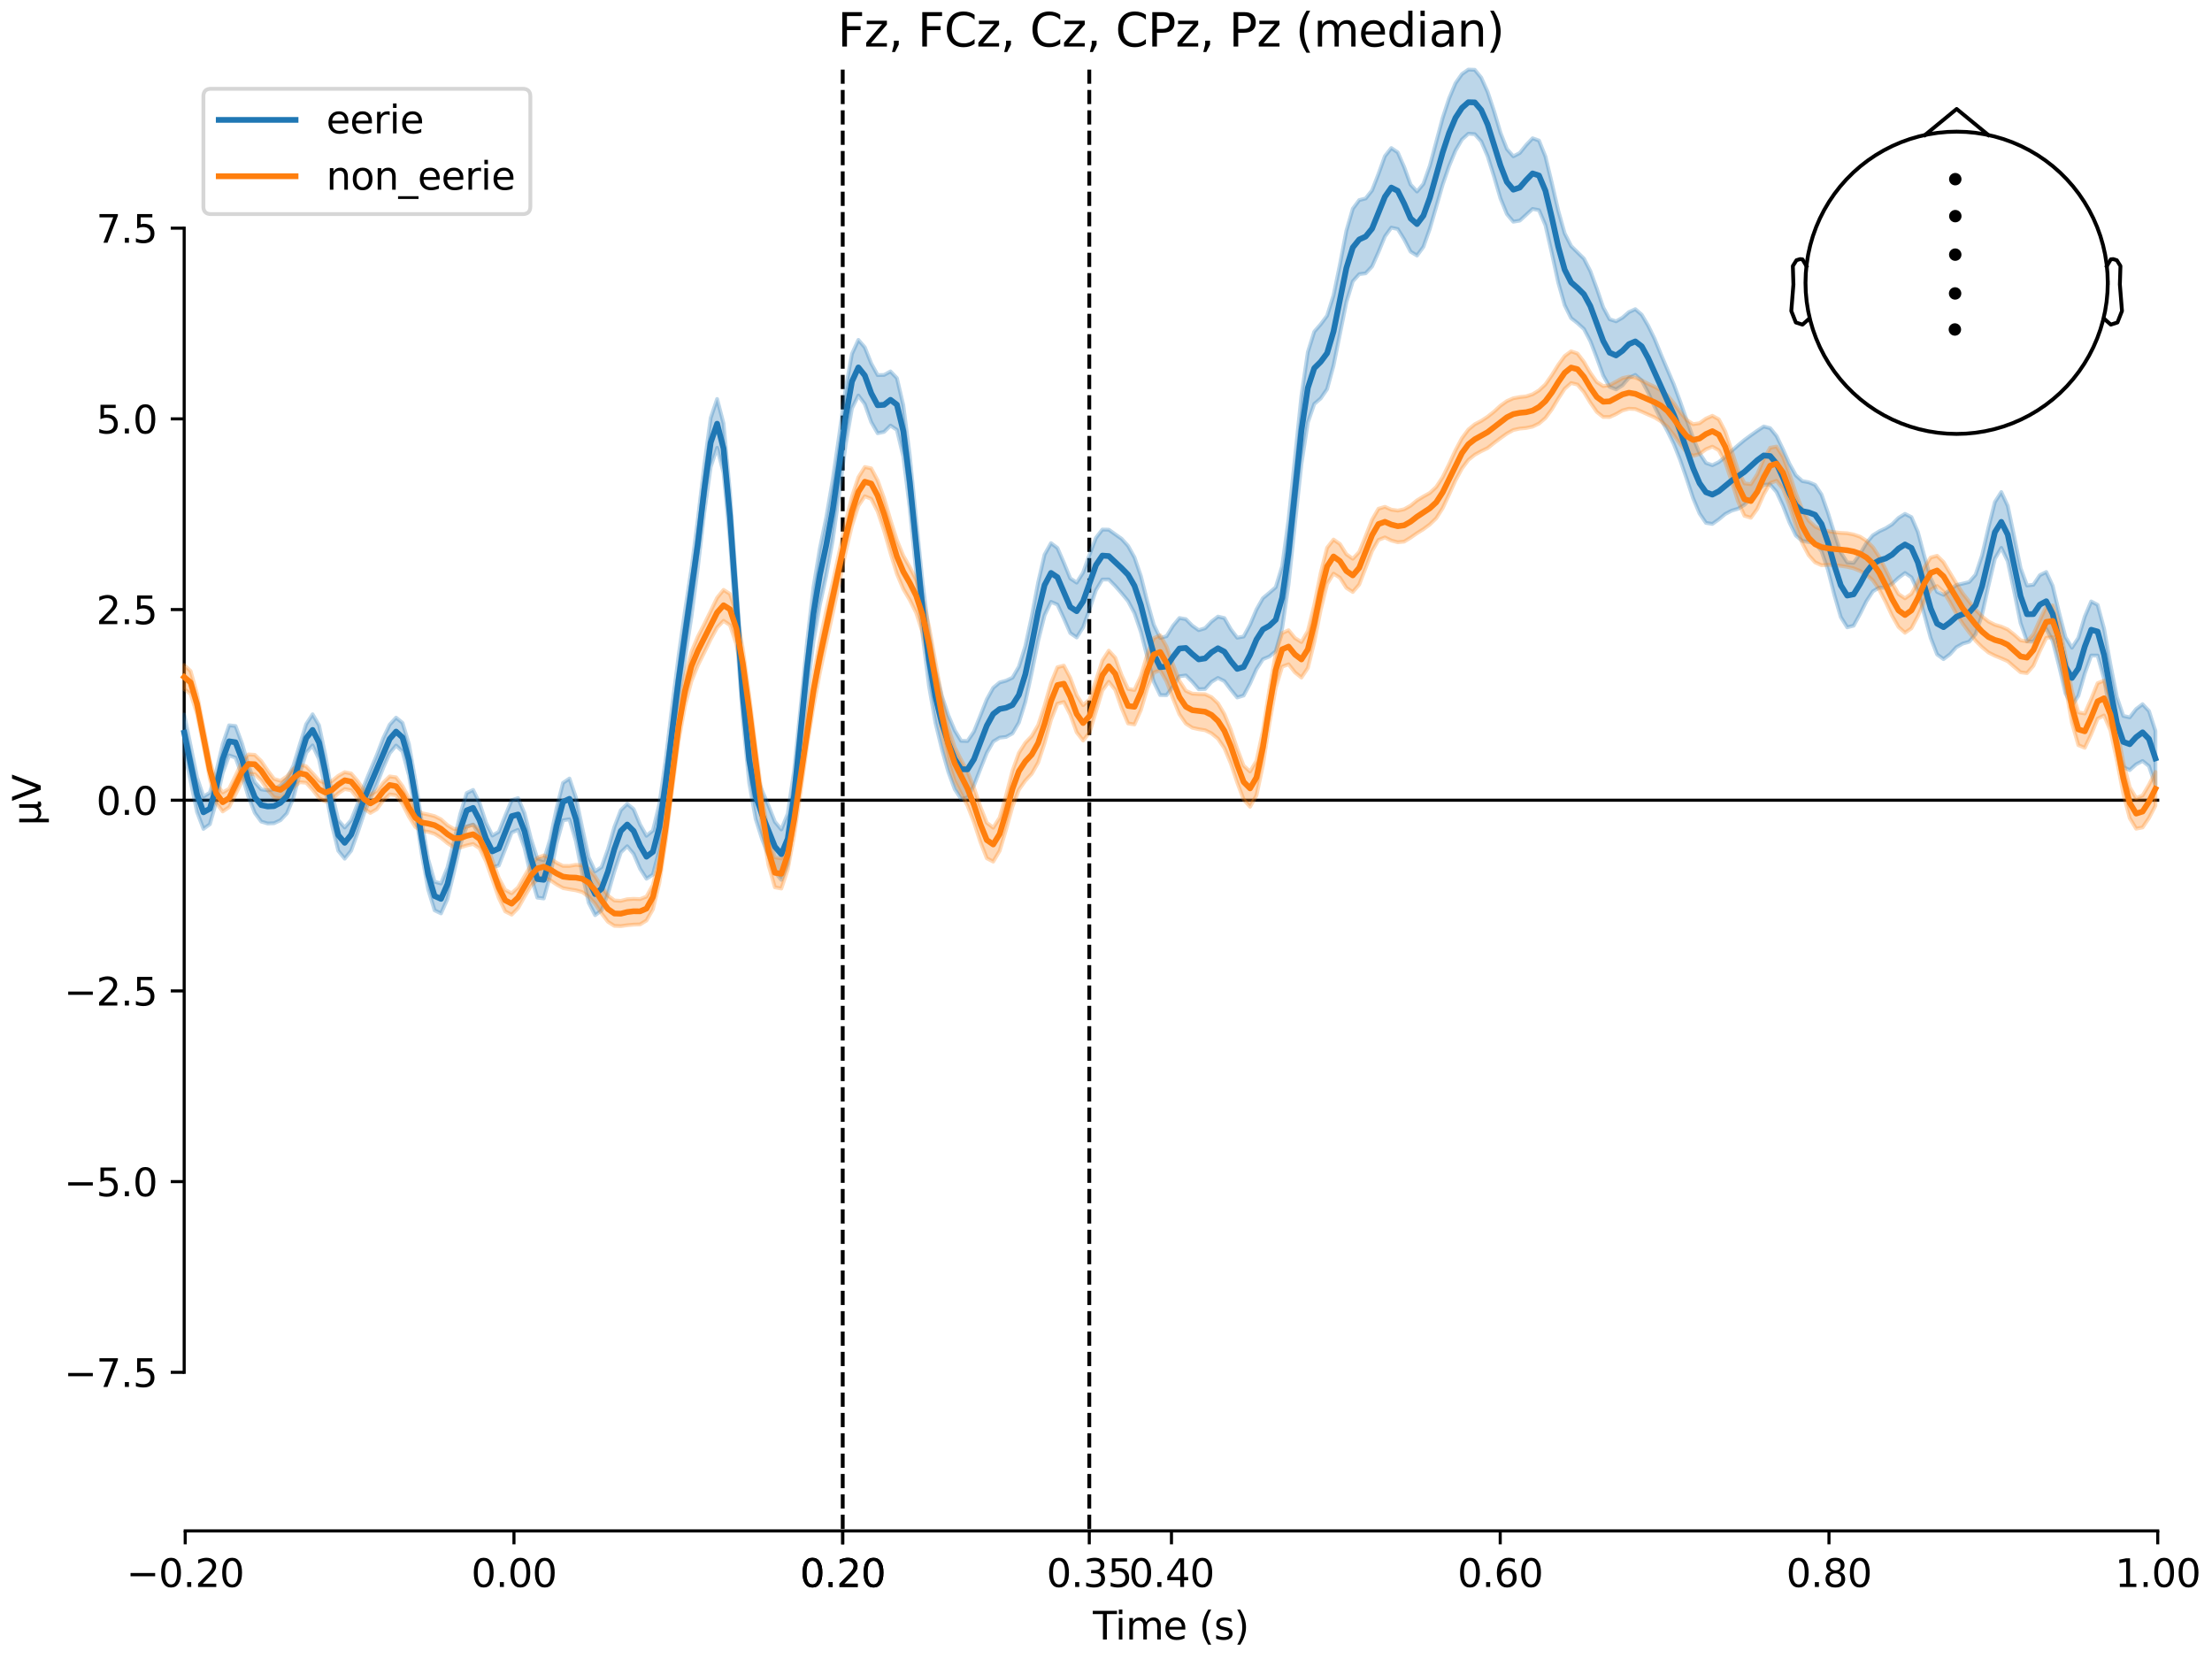 <?xml version="1.0" encoding="utf-8" standalone="no"?>
<!DOCTYPE svg PUBLIC "-//W3C//DTD SVG 1.1//EN"
  "http://www.w3.org/Graphics/SVG/1.1/DTD/svg11.dtd">
<svg xmlns:xlink="http://www.w3.org/1999/xlink" width="576pt" height="432pt" viewBox="0 0 576 432" xmlns="http://www.w3.org/2000/svg" version="1.1">
 <defs>
  <style type="text/css">*{stroke-linejoin: round; stroke-linecap: butt}</style>
 </defs>
 <g id="figure_1">
  <g id="patch_1">
   <path d="M 0 432 
L 576 432 
L 576 0 
L 0 0 
z
" style="fill: #ffffff"/>
  </g>
  <g id="axes_1">
   <g id="patch_2">
    <path d="M 47.961 398.644 
L 561.867 398.644 
L 561.867 18.118 
L 47.961 18.118 
L 47.961 398.644 
z
" style="fill: none; opacity: 0"/>
   </g>
   <g id="patch_3">
    <path d="M 47.961 357.352 
L 47.961 59.409 
" style="fill: none; stroke: #000000; stroke-width: 0.8; stroke-linejoin: miter; stroke-linecap: square"/>
   </g>
   <g id="LineCollection_1">
    <path d="M 219.441 18.118 
L 219.441 398.644 
" clip-path="url(#p4c64b1a71f)" style="fill: none; stroke-dasharray: 3.7,1.6; stroke-dashoffset: 0; stroke: #000000"/>
    <path d="M 283.646 18.118 
L 283.646 398.644 
" clip-path="url(#p4c64b1a71f)" style="fill: none; stroke-dasharray: 3.7,1.6; stroke-dashoffset: 0; stroke: #000000"/>
   </g>
   <g id="matplotlib.axis_1">
    <g id="xtick_1">
     <g id="line2d_1">
      <defs>
       <path id="m0d0f0f0f87" d="M 0 0 
L 0 3.5 
" style="stroke: #000000; stroke-width: 0.8"/>
      </defs>
      <g>
       <use xlink:href="#m0d0f0f0f87" x="48.229" y="398.644" style="stroke: #000000; stroke-width: 0.8"/>
      </g>
     </g>
     <g id="text_1">
      <!-- −0.20 -->
      <g transform="translate(32.906 413.242) scale(0.1 -0.1)">
       <defs>
        <path id="DejaVuSans-2212" d="M 678 2272 
L 4684 2272 
L 4684 1741 
L 678 1741 
L 678 2272 
z
" transform="scale(0.016)"/>
        <path id="DejaVuSans-30" d="M 2034 4250 
Q 1547 4250 1301 3770 
Q 1056 3291 1056 2328 
Q 1056 1369 1301 889 
Q 1547 409 2034 409 
Q 2525 409 2770 889 
Q 3016 1369 3016 2328 
Q 3016 3291 2770 3770 
Q 2525 4250 2034 4250 
z
M 2034 4750 
Q 2819 4750 3233 4129 
Q 3647 3509 3647 2328 
Q 3647 1150 3233 529 
Q 2819 -91 2034 -91 
Q 1250 -91 836 529 
Q 422 1150 422 2328 
Q 422 3509 836 4129 
Q 1250 4750 2034 4750 
z
" transform="scale(0.016)"/>
        <path id="DejaVuSans-2e" d="M 684 794 
L 1344 794 
L 1344 0 
L 684 0 
L 684 794 
z
" transform="scale(0.016)"/>
        <path id="DejaVuSans-32" d="M 1228 531 
L 3431 531 
L 3431 0 
L 469 0 
L 469 531 
Q 828 903 1448 1529 
Q 2069 2156 2228 2338 
Q 2531 2678 2651 2914 
Q 2772 3150 2772 3378 
Q 2772 3750 2511 3984 
Q 2250 4219 1831 4219 
Q 1534 4219 1204 4116 
Q 875 4013 500 3803 
L 500 4441 
Q 881 4594 1212 4672 
Q 1544 4750 1819 4750 
Q 2544 4750 2975 4387 
Q 3406 4025 3406 3419 
Q 3406 3131 3298 2873 
Q 3191 2616 2906 2266 
Q 2828 2175 2409 1742 
Q 1991 1309 1228 531 
z
" transform="scale(0.016)"/>
       </defs>
       <use xlink:href="#DejaVuSans-2212"/>
       <use xlink:href="#DejaVuSans-30" transform="translate(83.789 0)"/>
       <use xlink:href="#DejaVuSans-2e" transform="translate(147.412 0)"/>
       <use xlink:href="#DejaVuSans-32" transform="translate(179.199 0)"/>
       <use xlink:href="#DejaVuSans-30" transform="translate(242.822 0)"/>
      </g>
     </g>
    </g>
    <g id="xtick_2">
     <g id="line2d_2">
      <g>
       <use xlink:href="#m0d0f0f0f87" x="133.835" y="398.644" style="stroke: #000000; stroke-width: 0.8"/>
      </g>
     </g>
     <g id="text_2">
      <!-- 0.00 -->
      <g transform="translate(122.702 413.242) scale(0.1 -0.1)">
       <use xlink:href="#DejaVuSans-30"/>
       <use xlink:href="#DejaVuSans-2e" transform="translate(63.623 0)"/>
       <use xlink:href="#DejaVuSans-30" transform="translate(95.41 0)"/>
       <use xlink:href="#DejaVuSans-30" transform="translate(159.033 0)"/>
      </g>
     </g>
    </g>
    <g id="xtick_3">
     <g id="line2d_3">
      <g>
       <use xlink:href="#m0d0f0f0f87" x="219.441" y="398.644" style="stroke: #000000; stroke-width: 0.8"/>
      </g>
     </g>
     <g id="text_3">
      <!-- 0.20 -->
      <g transform="translate(208.309 413.242) scale(0.1 -0.1)">
       <use xlink:href="#DejaVuSans-30"/>
       <use xlink:href="#DejaVuSans-2e" transform="translate(63.623 0)"/>
       <use xlink:href="#DejaVuSans-32" transform="translate(95.41 0)"/>
       <use xlink:href="#DejaVuSans-30" transform="translate(159.033 0)"/>
      </g>
     </g>
    </g>
    <g id="xtick_4">
     <g id="line2d_4">
      <g>
       <use xlink:href="#m0d0f0f0f87" x="219.441" y="398.644" style="stroke: #000000; stroke-width: 0.8"/>
      </g>
     </g>
     <g id="text_4">
      <!-- 0.20 -->
      <g transform="translate(208.309 413.242) scale(0.1 -0.1)">
       <use xlink:href="#DejaVuSans-30"/>
       <use xlink:href="#DejaVuSans-2e" transform="translate(63.623 0)"/>
       <use xlink:href="#DejaVuSans-32" transform="translate(95.41 0)"/>
       <use xlink:href="#DejaVuSans-30" transform="translate(159.033 0)"/>
      </g>
     </g>
    </g>
    <g id="xtick_5">
     <g id="line2d_5">
      <g>
       <use xlink:href="#m0d0f0f0f87" x="283.646" y="398.644" style="stroke: #000000; stroke-width: 0.8"/>
      </g>
     </g>
     <g id="text_5">
      <!-- 0.35 -->
      <g transform="translate(272.513 413.242) scale(0.1 -0.1)">
       <defs>
        <path id="DejaVuSans-33" d="M 2597 2516 
Q 3050 2419 3304 2112 
Q 3559 1806 3559 1356 
Q 3559 666 3084 287 
Q 2609 -91 1734 -91 
Q 1441 -91 1130 -33 
Q 819 25 488 141 
L 488 750 
Q 750 597 1062 519 
Q 1375 441 1716 441 
Q 2309 441 2620 675 
Q 2931 909 2931 1356 
Q 2931 1769 2642 2001 
Q 2353 2234 1838 2234 
L 1294 2234 
L 1294 2753 
L 1863 2753 
Q 2328 2753 2575 2939 
Q 2822 3125 2822 3475 
Q 2822 3834 2567 4026 
Q 2313 4219 1838 4219 
Q 1578 4219 1281 4162 
Q 984 4106 628 3988 
L 628 4550 
Q 988 4650 1302 4700 
Q 1616 4750 1894 4750 
Q 2613 4750 3031 4423 
Q 3450 4097 3450 3541 
Q 3450 3153 3228 2886 
Q 3006 2619 2597 2516 
z
" transform="scale(0.016)"/>
        <path id="DejaVuSans-35" d="M 691 4666 
L 3169 4666 
L 3169 4134 
L 1269 4134 
L 1269 2991 
Q 1406 3038 1543 3061 
Q 1681 3084 1819 3084 
Q 2600 3084 3056 2656 
Q 3513 2228 3513 1497 
Q 3513 744 3044 326 
Q 2575 -91 1722 -91 
Q 1428 -91 1123 -41 
Q 819 9 494 109 
L 494 744 
Q 775 591 1075 516 
Q 1375 441 1709 441 
Q 2250 441 2565 725 
Q 2881 1009 2881 1497 
Q 2881 1984 2565 2268 
Q 2250 2553 1709 2553 
Q 1456 2553 1204 2497 
Q 953 2441 691 2322 
L 691 4666 
z
" transform="scale(0.016)"/>
       </defs>
       <use xlink:href="#DejaVuSans-30"/>
       <use xlink:href="#DejaVuSans-2e" transform="translate(63.623 0)"/>
       <use xlink:href="#DejaVuSans-33" transform="translate(95.41 0)"/>
       <use xlink:href="#DejaVuSans-35" transform="translate(159.033 0)"/>
      </g>
     </g>
    </g>
    <g id="xtick_6">
     <g id="line2d_6">
      <g>
       <use xlink:href="#m0d0f0f0f87" x="305.048" y="398.644" style="stroke: #000000; stroke-width: 0.8"/>
      </g>
     </g>
     <g id="text_6">
      <!-- 0.40 -->
      <g transform="translate(293.915 413.242) scale(0.1 -0.1)">
       <defs>
        <path id="DejaVuSans-34" d="M 2419 4116 
L 825 1625 
L 2419 1625 
L 2419 4116 
z
M 2253 4666 
L 3047 4666 
L 3047 1625 
L 3713 1625 
L 3713 1100 
L 3047 1100 
L 3047 0 
L 2419 0 
L 2419 1100 
L 313 1100 
L 313 1709 
L 2253 4666 
z
" transform="scale(0.016)"/>
       </defs>
       <use xlink:href="#DejaVuSans-30"/>
       <use xlink:href="#DejaVuSans-2e" transform="translate(63.623 0)"/>
       <use xlink:href="#DejaVuSans-34" transform="translate(95.41 0)"/>
       <use xlink:href="#DejaVuSans-30" transform="translate(159.033 0)"/>
      </g>
     </g>
    </g>
    <g id="xtick_7">
     <g id="line2d_7">
      <g>
       <use xlink:href="#m0d0f0f0f87" x="390.654" y="398.644" style="stroke: #000000; stroke-width: 0.8"/>
      </g>
     </g>
     <g id="text_7">
      <!-- 0.60 -->
      <g transform="translate(379.521 413.242) scale(0.1 -0.1)">
       <defs>
        <path id="DejaVuSans-36" d="M 2113 2584 
Q 1688 2584 1439 2293 
Q 1191 2003 1191 1497 
Q 1191 994 1439 701 
Q 1688 409 2113 409 
Q 2538 409 2786 701 
Q 3034 994 3034 1497 
Q 3034 2003 2786 2293 
Q 2538 2584 2113 2584 
z
M 3366 4563 
L 3366 3988 
Q 3128 4100 2886 4159 
Q 2644 4219 2406 4219 
Q 1781 4219 1451 3797 
Q 1122 3375 1075 2522 
Q 1259 2794 1537 2939 
Q 1816 3084 2150 3084 
Q 2853 3084 3261 2657 
Q 3669 2231 3669 1497 
Q 3669 778 3244 343 
Q 2819 -91 2113 -91 
Q 1303 -91 875 529 
Q 447 1150 447 2328 
Q 447 3434 972 4092 
Q 1497 4750 2381 4750 
Q 2619 4750 2861 4703 
Q 3103 4656 3366 4563 
z
" transform="scale(0.016)"/>
       </defs>
       <use xlink:href="#DejaVuSans-30"/>
       <use xlink:href="#DejaVuSans-2e" transform="translate(63.623 0)"/>
       <use xlink:href="#DejaVuSans-36" transform="translate(95.41 0)"/>
       <use xlink:href="#DejaVuSans-30" transform="translate(159.033 0)"/>
      </g>
     </g>
    </g>
    <g id="xtick_8">
     <g id="line2d_8">
      <g>
       <use xlink:href="#m0d0f0f0f87" x="476.261" y="398.644" style="stroke: #000000; stroke-width: 0.8"/>
      </g>
     </g>
     <g id="text_8">
      <!-- 0.80 -->
      <g transform="translate(465.128 413.242) scale(0.1 -0.1)">
       <defs>
        <path id="DejaVuSans-38" d="M 2034 2216 
Q 1584 2216 1326 1975 
Q 1069 1734 1069 1313 
Q 1069 891 1326 650 
Q 1584 409 2034 409 
Q 2484 409 2743 651 
Q 3003 894 3003 1313 
Q 3003 1734 2745 1975 
Q 2488 2216 2034 2216 
z
M 1403 2484 
Q 997 2584 770 2862 
Q 544 3141 544 3541 
Q 544 4100 942 4425 
Q 1341 4750 2034 4750 
Q 2731 4750 3128 4425 
Q 3525 4100 3525 3541 
Q 3525 3141 3298 2862 
Q 3072 2584 2669 2484 
Q 3125 2378 3379 2068 
Q 3634 1759 3634 1313 
Q 3634 634 3220 271 
Q 2806 -91 2034 -91 
Q 1263 -91 848 271 
Q 434 634 434 1313 
Q 434 1759 690 2068 
Q 947 2378 1403 2484 
z
M 1172 3481 
Q 1172 3119 1398 2916 
Q 1625 2713 2034 2713 
Q 2441 2713 2670 2916 
Q 2900 3119 2900 3481 
Q 2900 3844 2670 4047 
Q 2441 4250 2034 4250 
Q 1625 4250 1398 4047 
Q 1172 3844 1172 3481 
z
" transform="scale(0.016)"/>
       </defs>
       <use xlink:href="#DejaVuSans-30"/>
       <use xlink:href="#DejaVuSans-2e" transform="translate(63.623 0)"/>
       <use xlink:href="#DejaVuSans-38" transform="translate(95.41 0)"/>
       <use xlink:href="#DejaVuSans-30" transform="translate(159.033 0)"/>
      </g>
     </g>
    </g>
    <g id="xtick_9">
     <g id="line2d_9">
      <g>
       <use xlink:href="#m0d0f0f0f87" x="561.867" y="398.644" style="stroke: #000000; stroke-width: 0.8"/>
      </g>
     </g>
     <g id="text_9">
      <!-- 1.00 -->
      <g transform="translate(550.734 413.242) scale(0.1 -0.1)">
       <defs>
        <path id="DejaVuSans-31" d="M 794 531 
L 1825 531 
L 1825 4091 
L 703 3866 
L 703 4441 
L 1819 4666 
L 2450 4666 
L 2450 531 
L 3481 531 
L 3481 0 
L 794 0 
L 794 531 
z
" transform="scale(0.016)"/>
       </defs>
       <use xlink:href="#DejaVuSans-31"/>
       <use xlink:href="#DejaVuSans-2e" transform="translate(63.623 0)"/>
       <use xlink:href="#DejaVuSans-30" transform="translate(95.41 0)"/>
       <use xlink:href="#DejaVuSans-30" transform="translate(159.033 0)"/>
      </g>
     </g>
    </g>
    <g id="text_10">
     <!-- Time (s) -->
     <g transform="translate(284.585 426.92) scale(0.1 -0.1)">
      <defs>
       <path id="DejaVuSans-54" d="M -19 4666 
L 3928 4666 
L 3928 4134 
L 2272 4134 
L 2272 0 
L 1638 0 
L 1638 4134 
L -19 4134 
L -19 4666 
z
" transform="scale(0.016)"/>
       <path id="DejaVuSans-69" d="M 603 3500 
L 1178 3500 
L 1178 0 
L 603 0 
L 603 3500 
z
M 603 4863 
L 1178 4863 
L 1178 4134 
L 603 4134 
L 603 4863 
z
" transform="scale(0.016)"/>
       <path id="DejaVuSans-6d" d="M 3328 2828 
Q 3544 3216 3844 3400 
Q 4144 3584 4550 3584 
Q 5097 3584 5394 3201 
Q 5691 2819 5691 2113 
L 5691 0 
L 5113 0 
L 5113 2094 
Q 5113 2597 4934 2840 
Q 4756 3084 4391 3084 
Q 3944 3084 3684 2787 
Q 3425 2491 3425 1978 
L 3425 0 
L 2847 0 
L 2847 2094 
Q 2847 2600 2669 2842 
Q 2491 3084 2119 3084 
Q 1678 3084 1418 2786 
Q 1159 2488 1159 1978 
L 1159 0 
L 581 0 
L 581 3500 
L 1159 3500 
L 1159 2956 
Q 1356 3278 1631 3431 
Q 1906 3584 2284 3584 
Q 2666 3584 2933 3390 
Q 3200 3197 3328 2828 
z
" transform="scale(0.016)"/>
       <path id="DejaVuSans-65" d="M 3597 1894 
L 3597 1613 
L 953 1613 
Q 991 1019 1311 708 
Q 1631 397 2203 397 
Q 2534 397 2845 478 
Q 3156 559 3463 722 
L 3463 178 
Q 3153 47 2828 -22 
Q 2503 -91 2169 -91 
Q 1331 -91 842 396 
Q 353 884 353 1716 
Q 353 2575 817 3079 
Q 1281 3584 2069 3584 
Q 2775 3584 3186 3129 
Q 3597 2675 3597 1894 
z
M 3022 2063 
Q 3016 2534 2758 2815 
Q 2500 3097 2075 3097 
Q 1594 3097 1305 2825 
Q 1016 2553 972 2059 
L 3022 2063 
z
" transform="scale(0.016)"/>
       <path id="DejaVuSans-20" transform="scale(0.016)"/>
       <path id="DejaVuSans-28" d="M 1984 4856 
Q 1566 4138 1362 3434 
Q 1159 2731 1159 2009 
Q 1159 1288 1364 580 
Q 1569 -128 1984 -844 
L 1484 -844 
Q 1016 -109 783 600 
Q 550 1309 550 2009 
Q 550 2706 781 3412 
Q 1013 4119 1484 4856 
L 1984 4856 
z
" transform="scale(0.016)"/>
       <path id="DejaVuSans-73" d="M 2834 3397 
L 2834 2853 
Q 2591 2978 2328 3040 
Q 2066 3103 1784 3103 
Q 1356 3103 1142 2972 
Q 928 2841 928 2578 
Q 928 2378 1081 2264 
Q 1234 2150 1697 2047 
L 1894 2003 
Q 2506 1872 2764 1633 
Q 3022 1394 3022 966 
Q 3022 478 2636 193 
Q 2250 -91 1575 -91 
Q 1294 -91 989 -36 
Q 684 19 347 128 
L 347 722 
Q 666 556 975 473 
Q 1284 391 1588 391 
Q 1994 391 2212 530 
Q 2431 669 2431 922 
Q 2431 1156 2273 1281 
Q 2116 1406 1581 1522 
L 1381 1569 
Q 847 1681 609 1914 
Q 372 2147 372 2553 
Q 372 3047 722 3315 
Q 1072 3584 1716 3584 
Q 2034 3584 2315 3537 
Q 2597 3491 2834 3397 
z
" transform="scale(0.016)"/>
       <path id="DejaVuSans-29" d="M 513 4856 
L 1013 4856 
Q 1481 4119 1714 3412 
Q 1947 2706 1947 2009 
Q 1947 1309 1714 600 
Q 1481 -109 1013 -844 
L 513 -844 
Q 928 -128 1133 580 
Q 1338 1288 1338 2009 
Q 1338 2731 1133 3434 
Q 928 4138 513 4856 
z
" transform="scale(0.016)"/>
      </defs>
      <use xlink:href="#DejaVuSans-54"/>
      <use xlink:href="#DejaVuSans-69" transform="translate(57.959 0)"/>
      <use xlink:href="#DejaVuSans-6d" transform="translate(85.742 0)"/>
      <use xlink:href="#DejaVuSans-65" transform="translate(183.154 0)"/>
      <use xlink:href="#DejaVuSans-20" transform="translate(244.678 0)"/>
      <use xlink:href="#DejaVuSans-28" transform="translate(276.465 0)"/>
      <use xlink:href="#DejaVuSans-73" transform="translate(315.479 0)"/>
      <use xlink:href="#DejaVuSans-29" transform="translate(367.578 0)"/>
     </g>
    </g>
   </g>
   <g id="matplotlib.axis_2">
    <g id="ytick_1">
     <g id="line2d_10">
      <defs>
       <path id="mb0c3e2f982" d="M 0 0 
L -3.5 0 
" style="stroke: #000000; stroke-width: 0.8"/>
      </defs>
      <g>
       <use xlink:href="#mb0c3e2f982" x="47.961" y="357.352" style="stroke: #000000; stroke-width: 0.8"/>
      </g>
     </g>
     <g id="text_11">
      <!-- −7.5 -->
      <g transform="translate(16.678 361.152) scale(0.1 -0.1)">
       <defs>
        <path id="DejaVuSans-37" d="M 525 4666 
L 3525 4666 
L 3525 4397 
L 1831 0 
L 1172 0 
L 2766 4134 
L 525 4134 
L 525 4666 
z
" transform="scale(0.016)"/>
       </defs>
       <use xlink:href="#DejaVuSans-2212"/>
       <use xlink:href="#DejaVuSans-37" transform="translate(83.789 0)"/>
       <use xlink:href="#DejaVuSans-2e" transform="translate(147.412 0)"/>
       <use xlink:href="#DejaVuSans-35" transform="translate(179.199 0)"/>
      </g>
     </g>
    </g>
    <g id="ytick_2">
     <g id="line2d_11">
      <g>
       <use xlink:href="#mb0c3e2f982" x="47.961" y="307.695" style="stroke: #000000; stroke-width: 0.8"/>
      </g>
     </g>
     <g id="text_12">
      <!-- −5.0 -->
      <g transform="translate(16.678 311.494) scale(0.1 -0.1)">
       <use xlink:href="#DejaVuSans-2212"/>
       <use xlink:href="#DejaVuSans-35" transform="translate(83.789 0)"/>
       <use xlink:href="#DejaVuSans-2e" transform="translate(147.412 0)"/>
       <use xlink:href="#DejaVuSans-30" transform="translate(179.199 0)"/>
      </g>
     </g>
    </g>
    <g id="ytick_3">
     <g id="line2d_12">
      <g>
       <use xlink:href="#mb0c3e2f982" x="47.961" y="258.038" style="stroke: #000000; stroke-width: 0.8"/>
      </g>
     </g>
     <g id="text_13">
      <!-- −2.5 -->
      <g transform="translate(16.678 261.837) scale(0.1 -0.1)">
       <use xlink:href="#DejaVuSans-2212"/>
       <use xlink:href="#DejaVuSans-32" transform="translate(83.789 0)"/>
       <use xlink:href="#DejaVuSans-2e" transform="translate(147.412 0)"/>
       <use xlink:href="#DejaVuSans-35" transform="translate(179.199 0)"/>
      </g>
     </g>
    </g>
    <g id="ytick_4">
     <g id="line2d_13">
      <g>
       <use xlink:href="#mb0c3e2f982" x="47.961" y="208.381" style="stroke: #000000; stroke-width: 0.8"/>
      </g>
     </g>
     <g id="text_14">
      <!-- 0.0 -->
      <g transform="translate(25.058 212.18) scale(0.1 -0.1)">
       <use xlink:href="#DejaVuSans-30"/>
       <use xlink:href="#DejaVuSans-2e" transform="translate(63.623 0)"/>
       <use xlink:href="#DejaVuSans-30" transform="translate(95.41 0)"/>
      </g>
     </g>
    </g>
    <g id="ytick_5">
     <g id="line2d_14">
      <g>
       <use xlink:href="#mb0c3e2f982" x="47.961" y="158.724" style="stroke: #000000; stroke-width: 0.8"/>
      </g>
     </g>
     <g id="text_15">
      <!-- 2.5 -->
      <g transform="translate(25.058 162.523) scale(0.1 -0.1)">
       <use xlink:href="#DejaVuSans-32"/>
       <use xlink:href="#DejaVuSans-2e" transform="translate(63.623 0)"/>
       <use xlink:href="#DejaVuSans-35" transform="translate(95.41 0)"/>
      </g>
     </g>
    </g>
    <g id="ytick_6">
     <g id="line2d_15">
      <g>
       <use xlink:href="#mb0c3e2f982" x="47.961" y="109.067" style="stroke: #000000; stroke-width: 0.8"/>
      </g>
     </g>
     <g id="text_16">
      <!-- 5.0 -->
      <g transform="translate(25.058 112.866) scale(0.1 -0.1)">
       <use xlink:href="#DejaVuSans-35"/>
       <use xlink:href="#DejaVuSans-2e" transform="translate(63.623 0)"/>
       <use xlink:href="#DejaVuSans-30" transform="translate(95.41 0)"/>
      </g>
     </g>
    </g>
    <g id="ytick_7">
     <g id="line2d_16">
      <g>
       <use xlink:href="#mb0c3e2f982" x="47.961" y="59.409" style="stroke: #000000; stroke-width: 0.8"/>
      </g>
     </g>
     <g id="text_17">
      <!-- 7.5 -->
      <g transform="translate(25.058 63.209) scale(0.1 -0.1)">
       <use xlink:href="#DejaVuSans-37"/>
       <use xlink:href="#DejaVuSans-2e" transform="translate(63.623 0)"/>
       <use xlink:href="#DejaVuSans-35" transform="translate(95.41 0)"/>
      </g>
     </g>
    </g>
    <g id="text_18">
     <!-- µV -->
     <g transform="translate(10.599 214.982) rotate(-90) scale(0.1 -0.1)">
      <defs>
       <path id="DejaVuSans-b5" d="M 544 -1331 
L 544 3500 
L 1119 3500 
L 1119 1325 
Q 1119 872 1334 640 
Q 1550 409 1972 409 
Q 2434 409 2667 671 
Q 2900 934 2900 1459 
L 2900 3500 
L 3475 3500 
L 3475 806 
Q 3475 619 3529 530 
Q 3584 441 3700 441 
Q 3728 441 3778 458 
Q 3828 475 3916 513 
L 3916 50 
Q 3788 -22 3673 -56 
Q 3559 -91 3450 -91 
Q 3234 -91 3106 31 
Q 2978 153 2931 403 
Q 2775 156 2548 32 
Q 2322 -91 2016 -91 
Q 1697 -91 1473 31 
Q 1250 153 1119 397 
L 1119 -1331 
L 544 -1331 
z
" transform="scale(0.016)"/>
       <path id="DejaVuSans-56" d="M 1831 0 
L 50 4666 
L 709 4666 
L 2188 738 
L 3669 4666 
L 4325 4666 
L 2547 0 
L 1831 0 
z
" transform="scale(0.016)"/>
      </defs>
      <use xlink:href="#DejaVuSans-b5"/>
      <use xlink:href="#DejaVuSans-56" transform="translate(63.623 0)"/>
     </g>
    </g>
   </g>
   <g id="patch_4">
    <path d="M 48.229 398.644 
L 561.867 398.644 
" style="fill: none; stroke: #000000; stroke-width: 0.8; stroke-linejoin: miter; stroke-linecap: square"/>
   </g>
   <g id="patch_5">
    <path d="M 47.961 208.381 
L 561.867 208.381 
" style="fill: none; stroke: #000000; stroke-width: 0.8; stroke-linejoin: miter; stroke-linecap: square"/>
   </g>
   <g id="text_19">
    <!-- Fz, FCz, Cz, CPz, Pz (median) -->
    <g transform="translate(218.127 12.118) scale(0.12 -0.12)">
     <defs>
      <path id="DejaVuSans-46" d="M 628 4666 
L 3309 4666 
L 3309 4134 
L 1259 4134 
L 1259 2759 
L 3109 2759 
L 3109 2228 
L 1259 2228 
L 1259 0 
L 628 0 
L 628 4666 
z
" transform="scale(0.016)"/>
      <path id="DejaVuSans-7a" d="M 353 3500 
L 3084 3500 
L 3084 2975 
L 922 459 
L 3084 459 
L 3084 0 
L 275 0 
L 275 525 
L 2438 3041 
L 353 3041 
L 353 3500 
z
" transform="scale(0.016)"/>
      <path id="DejaVuSans-2c" d="M 750 794 
L 1409 794 
L 1409 256 
L 897 -744 
L 494 -744 
L 750 256 
L 750 794 
z
" transform="scale(0.016)"/>
      <path id="DejaVuSans-43" d="M 4122 4306 
L 4122 3641 
Q 3803 3938 3442 4084 
Q 3081 4231 2675 4231 
Q 1875 4231 1450 3742 
Q 1025 3253 1025 2328 
Q 1025 1406 1450 917 
Q 1875 428 2675 428 
Q 3081 428 3442 575 
Q 3803 722 4122 1019 
L 4122 359 
Q 3791 134 3420 21 
Q 3050 -91 2638 -91 
Q 1578 -91 968 557 
Q 359 1206 359 2328 
Q 359 3453 968 4101 
Q 1578 4750 2638 4750 
Q 3056 4750 3426 4639 
Q 3797 4528 4122 4306 
z
" transform="scale(0.016)"/>
      <path id="DejaVuSans-50" d="M 1259 4147 
L 1259 2394 
L 2053 2394 
Q 2494 2394 2734 2622 
Q 2975 2850 2975 3272 
Q 2975 3691 2734 3919 
Q 2494 4147 2053 4147 
L 1259 4147 
z
M 628 4666 
L 2053 4666 
Q 2838 4666 3239 4311 
Q 3641 3956 3641 3272 
Q 3641 2581 3239 2228 
Q 2838 1875 2053 1875 
L 1259 1875 
L 1259 0 
L 628 0 
L 628 4666 
z
" transform="scale(0.016)"/>
      <path id="DejaVuSans-64" d="M 2906 2969 
L 2906 4863 
L 3481 4863 
L 3481 0 
L 2906 0 
L 2906 525 
Q 2725 213 2448 61 
Q 2172 -91 1784 -91 
Q 1150 -91 751 415 
Q 353 922 353 1747 
Q 353 2572 751 3078 
Q 1150 3584 1784 3584 
Q 2172 3584 2448 3432 
Q 2725 3281 2906 2969 
z
M 947 1747 
Q 947 1113 1208 752 
Q 1469 391 1925 391 
Q 2381 391 2643 752 
Q 2906 1113 2906 1747 
Q 2906 2381 2643 2742 
Q 2381 3103 1925 3103 
Q 1469 3103 1208 2742 
Q 947 2381 947 1747 
z
" transform="scale(0.016)"/>
      <path id="DejaVuSans-61" d="M 2194 1759 
Q 1497 1759 1228 1600 
Q 959 1441 959 1056 
Q 959 750 1161 570 
Q 1363 391 1709 391 
Q 2188 391 2477 730 
Q 2766 1069 2766 1631 
L 2766 1759 
L 2194 1759 
z
M 3341 1997 
L 3341 0 
L 2766 0 
L 2766 531 
Q 2569 213 2275 61 
Q 1981 -91 1556 -91 
Q 1019 -91 701 211 
Q 384 513 384 1019 
Q 384 1609 779 1909 
Q 1175 2209 1959 2209 
L 2766 2209 
L 2766 2266 
Q 2766 2663 2505 2880 
Q 2244 3097 1772 3097 
Q 1472 3097 1187 3025 
Q 903 2953 641 2809 
L 641 3341 
Q 956 3463 1253 3523 
Q 1550 3584 1831 3584 
Q 2591 3584 2966 3190 
Q 3341 2797 3341 1997 
z
" transform="scale(0.016)"/>
      <path id="DejaVuSans-6e" d="M 3513 2113 
L 3513 0 
L 2938 0 
L 2938 2094 
Q 2938 2591 2744 2837 
Q 2550 3084 2163 3084 
Q 1697 3084 1428 2787 
Q 1159 2491 1159 1978 
L 1159 0 
L 581 0 
L 581 3500 
L 1159 3500 
L 1159 2956 
Q 1366 3272 1645 3428 
Q 1925 3584 2291 3584 
Q 2894 3584 3203 3211 
Q 3513 2838 3513 2113 
z
" transform="scale(0.016)"/>
     </defs>
     <use xlink:href="#DejaVuSans-46"/>
     <use xlink:href="#DejaVuSans-7a" transform="translate(57.52 0)"/>
     <use xlink:href="#DejaVuSans-2c" transform="translate(110.01 0)"/>
     <use xlink:href="#DejaVuSans-20" transform="translate(141.797 0)"/>
     <use xlink:href="#DejaVuSans-46" transform="translate(173.584 0)"/>
     <use xlink:href="#DejaVuSans-43" transform="translate(231.104 0)"/>
     <use xlink:href="#DejaVuSans-7a" transform="translate(300.928 0)"/>
     <use xlink:href="#DejaVuSans-2c" transform="translate(353.418 0)"/>
     <use xlink:href="#DejaVuSans-20" transform="translate(385.205 0)"/>
     <use xlink:href="#DejaVuSans-43" transform="translate(416.992 0)"/>
     <use xlink:href="#DejaVuSans-7a" transform="translate(486.816 0)"/>
     <use xlink:href="#DejaVuSans-2c" transform="translate(539.307 0)"/>
     <use xlink:href="#DejaVuSans-20" transform="translate(571.094 0)"/>
     <use xlink:href="#DejaVuSans-43" transform="translate(602.881 0)"/>
     <use xlink:href="#DejaVuSans-50" transform="translate(672.705 0)"/>
     <use xlink:href="#DejaVuSans-7a" transform="translate(733.008 0)"/>
     <use xlink:href="#DejaVuSans-2c" transform="translate(785.498 0)"/>
     <use xlink:href="#DejaVuSans-20" transform="translate(817.285 0)"/>
     <use xlink:href="#DejaVuSans-50" transform="translate(849.072 0)"/>
     <use xlink:href="#DejaVuSans-7a" transform="translate(909.375 0)"/>
     <use xlink:href="#DejaVuSans-20" transform="translate(961.865 0)"/>
     <use xlink:href="#DejaVuSans-28" transform="translate(993.652 0)"/>
     <use xlink:href="#DejaVuSans-6d" transform="translate(1032.666 0)"/>
     <use xlink:href="#DejaVuSans-65" transform="translate(1130.078 0)"/>
     <use xlink:href="#DejaVuSans-64" transform="translate(1191.602 0)"/>
     <use xlink:href="#DejaVuSans-69" transform="translate(1255.078 0)"/>
     <use xlink:href="#DejaVuSans-61" transform="translate(1282.861 0)"/>
     <use xlink:href="#DejaVuSans-6e" transform="translate(1344.141 0)"/>
     <use xlink:href="#DejaVuSans-29" transform="translate(1407.52 0)"/>
    </g>
   </g>
   <g id="legend_1">
    <g id="patch_6">
     <path d="M 54.961 55.753 
L 136.103 55.753 
Q 138.103 55.753 138.103 53.753 
L 138.103 25.118 
Q 138.103 23.118 136.103 23.118 
L 54.961 23.118 
Q 52.961 23.118 52.961 25.118 
L 52.961 53.753 
Q 52.961 55.753 54.961 55.753 
z
" style="fill: #ffffff; opacity: 0.8; stroke: #cccccc; stroke-linejoin: miter"/>
    </g>
    <g id="line2d_17">
     <path d="M 56.961 31.217 
L 66.961 31.217 
L 76.961 31.217 
" style="fill: none; stroke: #1f77b4; stroke-width: 1.5; stroke-linecap: square"/>
    </g>
    <g id="text_20">
     <!-- eerie -->
     <g transform="translate(84.961 34.717) scale(0.1 -0.1)">
      <defs>
       <path id="DejaVuSans-72" d="M 2631 2963 
Q 2534 3019 2420 3045 
Q 2306 3072 2169 3072 
Q 1681 3072 1420 2755 
Q 1159 2438 1159 1844 
L 1159 0 
L 581 0 
L 581 3500 
L 1159 3500 
L 1159 2956 
Q 1341 3275 1631 3429 
Q 1922 3584 2338 3584 
Q 2397 3584 2469 3576 
Q 2541 3569 2628 3553 
L 2631 2963 
z
" transform="scale(0.016)"/>
      </defs>
      <use xlink:href="#DejaVuSans-65"/>
      <use xlink:href="#DejaVuSans-65" transform="translate(61.523 0)"/>
      <use xlink:href="#DejaVuSans-72" transform="translate(123.047 0)"/>
      <use xlink:href="#DejaVuSans-69" transform="translate(164.16 0)"/>
      <use xlink:href="#DejaVuSans-65" transform="translate(191.943 0)"/>
     </g>
    </g>
    <g id="line2d_18">
     <path d="M 56.961 45.895 
L 66.961 45.895 
L 76.961 45.895 
" style="fill: none; stroke: #ff7f0e; stroke-width: 1.5; stroke-linecap: square"/>
    </g>
    <g id="text_21">
     <!-- non_eerie -->
     <g transform="translate(84.961 49.395) scale(0.1 -0.1)">
      <defs>
       <path id="DejaVuSans-6f" d="M 1959 3097 
Q 1497 3097 1228 2736 
Q 959 2375 959 1747 
Q 959 1119 1226 758 
Q 1494 397 1959 397 
Q 2419 397 2687 759 
Q 2956 1122 2956 1747 
Q 2956 2369 2687 2733 
Q 2419 3097 1959 3097 
z
M 1959 3584 
Q 2709 3584 3137 3096 
Q 3566 2609 3566 1747 
Q 3566 888 3137 398 
Q 2709 -91 1959 -91 
Q 1206 -91 779 398 
Q 353 888 353 1747 
Q 353 2609 779 3096 
Q 1206 3584 1959 3584 
z
" transform="scale(0.016)"/>
       <path id="DejaVuSans-5f" d="M 3263 -1063 
L 3263 -1509 
L -63 -1509 
L -63 -1063 
L 3263 -1063 
z
" transform="scale(0.016)"/>
      </defs>
      <use xlink:href="#DejaVuSans-6e"/>
      <use xlink:href="#DejaVuSans-6f" transform="translate(63.379 0)"/>
      <use xlink:href="#DejaVuSans-6e" transform="translate(124.561 0)"/>
      <use xlink:href="#DejaVuSans-5f" transform="translate(187.939 0)"/>
      <use xlink:href="#DejaVuSans-65" transform="translate(237.939 0)"/>
      <use xlink:href="#DejaVuSans-65" transform="translate(299.463 0)"/>
      <use xlink:href="#DejaVuSans-72" transform="translate(360.986 0)"/>
      <use xlink:href="#DejaVuSans-69" transform="translate(402.1 0)"/>
      <use xlink:href="#DejaVuSans-65" transform="translate(429.883 0)"/>
     </g>
    </g>
   </g>
   <g id="FillBetweenPolyCollection_1">
    <defs>
     <path id="ma6976eb468" d="M 47.961 -245.945 
L 47.961 -236.536 
L 49.633 -228.585 
L 51.305 -220.561 
L 52.977 -216.161 
L 54.649 -217.37 
L 56.321 -223.274 
L 57.993 -230.721 
L 59.665 -235.297 
L 61.337 -234.702 
L 63.009 -230.077 
L 64.681 -224.565 
L 66.353 -220.313 
L 68.025 -218.066 
L 69.697 -217.564 
L 71.369 -217.64 
L 73.041 -218.42 
L 74.713 -220.201 
L 76.385 -224.15 
L 78.057 -230.552 
L 79.729 -235.99 
L 81.401 -237.893 
L 83.073 -234.328 
L 84.745 -226.346 
L 86.417 -217.215 
L 88.089 -210.447 
L 89.761 -208.399 
L 91.433 -210.468 
L 93.105 -215.076 
L 94.777 -220.107 
L 96.449 -224.144 
L 98.121 -227.811 
L 99.793 -232.064 
L 101.465 -235.846 
L 103.137 -237.86 
L 104.809 -236.33 
L 106.481 -230.1 
L 108.153 -220.508 
L 109.825 -209.611 
L 111.497 -200.364 
L 113.169 -194.956 
L 114.841 -194.155 
L 116.513 -197.906 
L 118.185 -204.745 
L 119.857 -212.026 
L 121.529 -216.761 
L 123.201 -217.299 
L 124.873 -214.329 
L 126.545 -209.622 
L 128.217 -206.124 
L 129.889 -206.633 
L 131.561 -210.894 
L 133.233 -215.203 
L 134.905 -215.922 
L 136.577 -211.221 
L 138.249 -203.901 
L 139.921 -198.259 
L 141.593 -198.043 
L 143.265 -203.922 
L 144.937 -212.361 
L 146.609 -218.391 
L 148.281 -218.664 
L 149.953 -213.015 
L 151.625 -204.361 
L 153.297 -196.925 
L 154.969 -193.686 
L 156.641 -194.927 
L 158.313 -199.291 
L 159.985 -205.093 
L 161.657 -210.027 
L 163.329 -211.645 
L 165.001 -209.647 
L 166.673 -205.771 
L 168.345 -203.188 
L 170.017 -204.271 
L 171.689 -210.686 
L 173.361 -222.301 
L 175.033 -235.832 
L 176.705 -248.85 
L 178.377 -260.599 
L 180.049 -271.38 
L 181.721 -284.206 
L 183.393 -298.489 
L 185.065 -310.416 
L 186.737 -315.382 
L 188.409 -308.853 
L 190.081 -291.277 
L 191.753 -267.647 
L 193.425 -244.771 
L 195.097 -228.149 
L 196.769 -218.754 
L 198.441 -213.501 
L 200.113 -209.202 
L 201.785 -204.89 
L 203.457 -202.896 
L 205.129 -207.018 
L 206.801 -218.434 
L 208.473 -234.705 
L 210.145 -251.247 
L 211.817 -264.915 
L 213.489 -274.485 
L 215.161 -282.166 
L 216.833 -291.257 
L 218.505 -303.278 
L 220.177 -316.028 
L 221.849 -325.664 
L 223.521 -329.013 
L 225.193 -326.776 
L 226.865 -322.086 
L 228.537 -319.186 
L 230.209 -319.538 
L 231.881 -321.178 
L 233.553 -320.062 
L 235.225 -313.077 
L 236.897 -299.663 
L 238.569 -282.909 
L 240.241 -266.621 
L 241.913 -253.355 
L 243.585 -243.819 
L 245.257 -236.951 
L 246.929 -231.03 
L 248.601 -226.505 
L 250.273 -223.972 
L 251.945 -224.337 
L 253.617 -227.458 
L 255.289 -231.748 
L 256.961 -235.944 
L 258.633 -238.898 
L 260.305 -239.916 
L 261.977 -240.106 
L 263.649 -241.022 
L 265.321 -243.846 
L 266.993 -249.226 
L 268.665 -256.875 
L 270.337 -265.133 
L 272.009 -271.768 
L 273.681 -275.278 
L 275.353 -274.56 
L 277.025 -270.959 
L 278.697 -267.15 
L 280.369 -266.002 
L 282.041 -268.635 
L 283.713 -273.361 
L 285.385 -278.323 
L 287.057 -281.1 
L 288.729 -281.103 
L 290.401 -279.408 
L 292.073 -277.505 
L 293.745 -275.475 
L 295.417 -272.313 
L 297.089 -267.427 
L 298.761 -260.871 
L 300.433 -254.45 
L 302.105 -251.005 
L 303.777 -250.971 
L 305.449 -253.268 
L 307.121 -255.891 
L 308.793 -256.118 
L 310.465 -254.462 
L 312.137 -252.527 
L 313.809 -252.587 
L 315.481 -254.443 
L 317.153 -255.466 
L 318.825 -254.627 
L 320.497 -252.412 
L 322.169 -250.365 
L 323.841 -250.889 
L 325.513 -253.995 
L 327.185 -257.755 
L 328.857 -260.341 
L 330.529 -261.037 
L 332.201 -262.439 
L 333.873 -268.421 
L 335.545 -279.89 
L 337.217 -295.708 
L 338.889 -311.162 
L 340.561 -321.989 
L 342.233 -326.818 
L 343.905 -328.254 
L 345.577 -330.684 
L 347.249 -336.813 
L 348.921 -345.075 
L 350.593 -353.309 
L 352.265 -358.739 
L 353.937 -360.603 
L 355.609 -360.829 
L 357.281 -362.609 
L 358.953 -366.362 
L 360.625 -370.423 
L 362.297 -372.726 
L 363.969 -372.356 
L 365.641 -369.668 
L 367.313 -366.475 
L 368.985 -365.452 
L 370.657 -367.73 
L 372.329 -372.446 
L 374.001 -378.178 
L 375.673 -383.942 
L 377.345 -388.767 
L 379.017 -392.804 
L 380.689 -395.673 
L 382.361 -397.178 
L 384.033 -397.057 
L 385.705 -395.187 
L 387.377 -391.338 
L 389.049 -386.006 
L 390.721 -380.325 
L 392.393 -376.249 
L 394.065 -374.261 
L 395.737 -374.546 
L 397.409 -376.06 
L 399.081 -377.594 
L 400.753 -377.272 
L 402.425 -373.353 
L 404.097 -366.072 
L 405.769 -358.405 
L 407.441 -352.523 
L 409.113 -349.163 
L 410.785 -347.849 
L 412.457 -346.327 
L 414.129 -343.159 
L 415.801 -338.806 
L 417.473 -334.196 
L 419.145 -331.263 
L 420.817 -330.61 
L 422.489 -331.655 
L 424.161 -333.609 
L 425.833 -334.379 
L 427.505 -332.893 
L 429.177 -329.759 
L 430.849 -326.087 
L 432.521 -322.811 
L 434.193 -319.734 
L 435.865 -316.338 
L 437.537 -312.147 
L 439.209 -307.307 
L 440.881 -302.261 
L 442.553 -298.293 
L 444.225 -295.844 
L 445.897 -295.571 
L 447.569 -296.748 
L 449.241 -298.146 
L 450.913 -299.024 
L 452.585 -299.517 
L 454.257 -300.548 
L 455.929 -302.184 
L 457.601 -304.214 
L 459.273 -305.779 
L 460.945 -305.841 
L 462.617 -303.877 
L 464.289 -300.273 
L 465.961 -295.975 
L 467.633 -292.556 
L 469.305 -291.131 
L 470.977 -290.855 
L 472.649 -290.517 
L 474.321 -288.467 
L 475.993 -283.584 
L 477.665 -277.077 
L 479.337 -271.314 
L 481.009 -268.642 
L 482.681 -269.076 
L 484.353 -272.109 
L 486.025 -275.454 
L 487.697 -278.016 
L 489.369 -279 
L 491.041 -278.929 
L 492.713 -280.012 
L 494.385 -281.538 
L 496.057 -282.79 
L 497.729 -281.668 
L 499.401 -278.052 
L 501.073 -272.01 
L 502.745 -265.875 
L 504.417 -261.587 
L 506.089 -260.364 
L 507.761 -261.623 
L 509.433 -263.466 
L 511.105 -264.411 
L 512.777 -264.896 
L 514.449 -266.88 
L 516.121 -271.926 
L 517.793 -279.455 
L 519.465 -286.487 
L 521.137 -289.331 
L 522.809 -285.84 
L 524.481 -278.02 
L 526.153 -269.76 
L 527.825 -264.988 
L 529.497 -264.913 
L 531.169 -267.339 
L 532.841 -268.266 
L 534.513 -265.103 
L 536.185 -258.563 
L 537.857 -251.438 
L 539.529 -248.301 
L 541.201 -250.812 
L 542.873 -256.633 
L 544.545 -261.306 
L 546.217 -261.295 
L 547.889 -255.242 
L 549.561 -245.906 
L 551.233 -237.288 
L 552.905 -232.253 
L 554.577 -231.469 
L 556.249 -232.969 
L 557.921 -233.838 
L 559.593 -232.499 
L 561.265 -227.468 
L 561.265 -241.66 
L 561.265 -241.66 
L 559.593 -246.844 
L 557.921 -248.632 
L 556.249 -247.362 
L 554.577 -245.205 
L 552.905 -245.575 
L 551.233 -250.469 
L 549.561 -258.929 
L 547.889 -268.305 
L 546.217 -274.501 
L 544.545 -275.387 
L 542.873 -271.444 
L 541.201 -265.9 
L 539.529 -263.337 
L 537.857 -266.058 
L 536.185 -272.431 
L 534.513 -279.45 
L 532.841 -283.055 
L 531.169 -282.227 
L 529.497 -279.731 
L 527.825 -279.545 
L 526.153 -284.104 
L 524.481 -292.327 
L 522.809 -300.281 
L 521.137 -303.871 
L 519.465 -301.265 
L 517.793 -294.626 
L 516.121 -287.373 
L 514.449 -282.385 
L 512.777 -280.456 
L 511.105 -280.027 
L 509.433 -279.658 
L 507.761 -278.361 
L 506.089 -277.105 
L 504.417 -277.875 
L 502.745 -281.439 
L 501.073 -287.261 
L 499.401 -293.505 
L 497.729 -297.346 
L 496.057 -298.186 
L 494.385 -297.155 
L 492.713 -295.494 
L 491.041 -294.439 
L 489.369 -293.661 
L 487.697 -292.615 
L 486.025 -290.635 
L 484.353 -287.771 
L 482.681 -285.448 
L 481.009 -285.559 
L 479.337 -288.127 
L 477.665 -293.143 
L 475.993 -298.468 
L 474.321 -303.233 
L 472.649 -305.739 
L 470.977 -306.429 
L 469.305 -306.734 
L 467.633 -308.257 
L 465.961 -311.255 
L 464.289 -314.991 
L 462.617 -318.456 
L 460.945 -320.509 
L 459.273 -320.942 
L 457.601 -319.85 
L 455.929 -318.669 
L 454.257 -317.436 
L 452.585 -316.037 
L 450.913 -314.588 
L 449.241 -313.015 
L 447.569 -311.67 
L 445.897 -310.863 
L 444.225 -311.455 
L 442.553 -314.019 
L 440.881 -317.997 
L 439.209 -322.615 
L 437.537 -327.377 
L 435.865 -331.873 
L 434.193 -335.761 
L 432.521 -339.686 
L 430.849 -343.786 
L 429.177 -347.202 
L 427.505 -350.046 
L 425.833 -351.495 
L 424.161 -350.731 
L 422.489 -349.284 
L 420.817 -348.328 
L 419.145 -348.871 
L 417.473 -351.973 
L 415.801 -356.875 
L 414.129 -361.387 
L 412.457 -364.648 
L 410.785 -366.296 
L 409.113 -367.945 
L 407.441 -371.235 
L 405.769 -377.124 
L 404.097 -384.338 
L 402.425 -391.257 
L 400.753 -395.39 
L 399.081 -395.995 
L 397.409 -394.232 
L 395.737 -392.161 
L 394.065 -391.292 
L 392.393 -393.2 
L 390.721 -397.442 
L 389.049 -403.066 
L 387.377 -408.077 
L 385.705 -411.778 
L 384.033 -413.827 
L 382.361 -413.882 
L 380.689 -412.72 
L 379.017 -410.352 
L 377.345 -406.397 
L 375.673 -401.304 
L 374.001 -395.081 
L 372.329 -388.838 
L 370.657 -384.122 
L 368.985 -382.128 
L 367.313 -383.932 
L 365.641 -388.52 
L 363.969 -392.324 
L 362.297 -393.445 
L 360.625 -391.339 
L 358.953 -386.714 
L 357.281 -382.429 
L 355.609 -380.318 
L 353.937 -379.893 
L 352.265 -377.649 
L 350.593 -371.897 
L 348.921 -363.173 
L 347.249 -355.085 
L 345.577 -349.801 
L 343.905 -347.557 
L 342.233 -345.639 
L 340.561 -340.324 
L 338.889 -328.942 
L 337.217 -312.869 
L 335.545 -296.788 
L 333.873 -284.573 
L 332.201 -279.099 
L 330.529 -277.628 
L 328.857 -276.235 
L 327.185 -273.296 
L 325.513 -269.352 
L 323.841 -266.247 
L 322.169 -265.946 
L 320.497 -268.149 
L 318.825 -271.055 
L 317.153 -271.44 
L 315.481 -270.149 
L 313.809 -268.411 
L 312.137 -267.909 
L 310.465 -269.09 
L 308.793 -270.772 
L 307.121 -271.069 
L 305.449 -269.054 
L 303.777 -266.338 
L 302.105 -265.875 
L 300.433 -269.346 
L 298.761 -275.328 
L 297.089 -281.966 
L 295.417 -286.87 
L 293.745 -289.857 
L 292.073 -291.696 
L 290.401 -292.876 
L 288.729 -294.073 
L 287.057 -294.103 
L 285.385 -291.953 
L 283.713 -287.583 
L 282.041 -282.927 
L 280.369 -280.283 
L 278.697 -281.394 
L 277.025 -285.486 
L 275.353 -289.315 
L 273.681 -290.571 
L 272.009 -287.586 
L 270.337 -280.372 
L 268.665 -271.509 
L 266.993 -263.758 
L 265.321 -258.405 
L 263.649 -255.53 
L 261.977 -254.752 
L 260.305 -254.292 
L 258.633 -252.896 
L 256.961 -249.888 
L 255.289 -245.674 
L 253.617 -241.506 
L 251.945 -239.045 
L 250.273 -239.098 
L 248.601 -241.838 
L 246.929 -245.779 
L 245.257 -250.794 
L 243.585 -257.409 
L 241.913 -267.056 
L 240.241 -280.299 
L 238.569 -296.675 
L 236.897 -313.414 
L 235.225 -326.447 
L 233.553 -333.541 
L 231.881 -335.285 
L 230.209 -334.369 
L 228.537 -334.329 
L 226.865 -337.37 
L 225.193 -341.558 
L 223.521 -343.492 
L 221.849 -339.858 
L 220.177 -330.583 
L 218.505 -318.482 
L 216.833 -307.045 
L 215.161 -297.282 
L 213.489 -289.199 
L 211.817 -279.042 
L 210.145 -264.719 
L 208.473 -247.793 
L 206.801 -231.443 
L 205.129 -220.101 
L 203.457 -216.016 
L 201.785 -218.005 
L 200.113 -222.225 
L 198.441 -226.124 
L 196.769 -230.862 
L 195.097 -240.007 
L 193.425 -256.667 
L 191.753 -279.542 
L 190.081 -303.825 
L 188.409 -321.732 
L 186.737 -328.103 
L 185.065 -323.171 
L 183.393 -310.909 
L 181.721 -296.771 
L 180.049 -283.901 
L 178.377 -272.997 
L 176.705 -261.234 
L 175.033 -248.202 
L 173.361 -234.332 
L 171.689 -222.581 
L 170.017 -215.731 
L 168.345 -214.368 
L 166.673 -217.301 
L 165.001 -221.301 
L 163.329 -222.663 
L 161.657 -221.028 
L 159.985 -216.672 
L 158.313 -210.872 
L 156.641 -206.213 
L 154.969 -205.104 
L 153.297 -208.741 
L 151.625 -216.407 
L 149.953 -224.383 
L 148.281 -229.275 
L 146.609 -228.137 
L 144.937 -221.532 
L 143.265 -213.471 
L 141.593 -207.98 
L 139.921 -208.444 
L 138.249 -213.641 
L 136.577 -220.258 
L 134.905 -224.169 
L 133.233 -223.627 
L 131.561 -219.572 
L 129.889 -215.402 
L 128.217 -214.422 
L 126.545 -217.801 
L 124.873 -222.906 
L 123.201 -226.308 
L 121.529 -225.489 
L 119.857 -220.041 
L 118.185 -212.825 
L 116.513 -206.099 
L 114.841 -201.957 
L 113.169 -202.394 
L 111.497 -208.277 
L 109.825 -218.057 
L 108.153 -228.831 
L 106.481 -238.245 
L 104.809 -243.785 
L 103.137 -245.127 
L 101.465 -243.292 
L 99.793 -239.776 
L 98.121 -235.386 
L 96.449 -231.458 
L 94.777 -227.372 
L 93.105 -222.624 
L 91.433 -218.435 
L 89.761 -216.517 
L 88.089 -218.425 
L 86.417 -225.524 
L 84.745 -235.256 
L 83.073 -243.142 
L 81.401 -246.003 
L 79.729 -243.437 
L 78.057 -238.084 
L 76.385 -232.567 
L 74.713 -229.232 
L 73.041 -227.481 
L 71.369 -226.458 
L 69.697 -226.195 
L 68.025 -226.451 
L 66.353 -228.29 
L 64.681 -232.703 
L 63.009 -238.45 
L 61.337 -242.953 
L 59.665 -243.129 
L 57.993 -238.23 
L 56.321 -231.121 
L 54.649 -225.569 
L 52.977 -224.59 
L 51.305 -229.589 
L 49.633 -237.88 
L 47.961 -245.945 
z
" style="stroke: #1f77b4; stroke-opacity: 0.3"/>
    </defs>
    <g>
     <use xlink:href="#ma6976eb468" x="0" y="432" style="fill: #1f77b4; fill-opacity: 0.3; stroke: #1f77b4; stroke-opacity: 0.3"/>
    </g>
   </g>
   <g id="FillBetweenPolyCollection_2">
    <defs>
     <path id="m618a90591f" d="M 47.961 -258.822 
L 47.961 -252.557 
L 49.633 -251.299 
L 51.305 -246.081 
L 52.977 -237.917 
L 54.649 -229.181 
L 56.321 -222.942 
L 57.993 -220.7 
L 59.665 -221.827 
L 61.337 -225.151 
L 63.009 -228.546 
L 64.681 -230.514 
L 66.353 -230.398 
L 68.025 -228.764 
L 69.697 -226.305 
L 71.369 -224.37 
L 73.041 -224.066 
L 74.713 -225.131 
L 76.385 -226.948 
L 78.057 -228.31 
L 79.729 -228.176 
L 81.401 -226.331 
L 83.073 -224.171 
L 84.745 -223.29 
L 86.417 -223.881 
L 88.089 -225.412 
L 89.761 -226.529 
L 91.433 -226.216 
L 93.105 -224.094 
L 94.777 -221.431 
L 96.449 -220.317 
L 98.121 -221.289 
L 99.793 -223.555 
L 101.465 -225.137 
L 103.137 -224.91 
L 104.809 -222.636 
L 106.481 -219.335 
L 108.153 -216.676 
L 109.825 -215.574 
L 111.497 -215.393 
L 113.169 -214.875 
L 114.841 -213.818 
L 116.513 -212.441 
L 118.185 -211.36 
L 119.857 -211.311 
L 121.529 -211.845 
L 123.201 -212.229 
L 124.873 -211.102 
L 126.545 -207.723 
L 128.217 -202.986 
L 129.889 -198.168 
L 131.561 -194.678 
L 133.233 -193.827 
L 134.905 -195.52 
L 136.577 -198.48 
L 138.249 -201.302 
L 139.921 -203.002 
L 141.593 -203.534 
L 143.265 -202.824 
L 144.937 -201.675 
L 146.609 -200.741 
L 148.281 -200.429 
L 149.953 -200.161 
L 151.625 -199.703 
L 153.297 -198.531 
L 154.969 -196.646 
L 156.641 -194.16 
L 158.313 -191.966 
L 159.985 -190.902 
L 161.657 -190.834 
L 163.329 -191.075 
L 165.001 -191.228 
L 166.673 -191.285 
L 168.345 -192.305 
L 170.017 -195.217 
L 171.689 -202.059 
L 173.361 -213.014 
L 175.033 -226.325 
L 176.705 -239.013 
L 178.377 -248.253 
L 180.049 -254.619 
L 181.721 -258.734 
L 183.393 -262.102 
L 185.065 -265.535 
L 186.737 -268.595 
L 188.409 -270.329 
L 190.081 -269.218 
L 191.753 -264.258 
L 193.425 -255.327 
L 195.097 -243.171 
L 196.769 -229.658 
L 198.441 -216.787 
L 200.113 -206.723 
L 201.785 -200.941 
L 203.457 -200.628 
L 205.129 -205.599 
L 206.801 -214.546 
L 208.473 -225.753 
L 210.145 -237.659 
L 211.817 -247.959 
L 213.489 -256.781 
L 215.161 -264.613 
L 216.833 -272.235 
L 218.505 -280.035 
L 220.177 -288.115 
L 221.849 -295.108 
L 223.521 -300.275 
L 225.193 -302.775 
L 226.865 -302.102 
L 228.537 -298.828 
L 230.209 -293.841 
L 231.881 -287.997 
L 233.553 -282.571 
L 235.225 -278.62 
L 236.897 -275.777 
L 238.569 -272.442 
L 240.241 -267.284 
L 241.913 -259.786 
L 243.585 -250.487 
L 245.257 -241.266 
L 246.929 -233.776 
L 248.601 -228.626 
L 250.273 -225.333 
L 251.945 -222.211 
L 253.617 -217.893 
L 255.289 -212.771 
L 256.961 -208.51 
L 258.633 -207.635 
L 260.305 -210.445 
L 261.977 -215.971 
L 263.649 -221.961 
L 265.321 -226.377 
L 266.993 -228.718 
L 268.665 -230.516 
L 270.337 -233.446 
L 272.009 -238.497 
L 273.681 -244.527 
L 275.353 -248.75 
L 277.025 -249.199 
L 278.697 -245.913 
L 280.369 -241.302 
L 282.041 -239.163 
L 283.713 -241.269 
L 285.385 -246.717 
L 287.057 -252.201 
L 288.729 -254.467 
L 290.401 -252.381 
L 292.073 -247.605 
L 293.745 -243.617 
L 295.417 -243.354 
L 297.089 -247.127 
L 298.761 -252.758 
L 300.433 -256.874 
L 302.105 -257.452 
L 303.777 -254.55 
L 305.449 -250.097 
L 307.121 -245.991 
L 308.793 -243.576 
L 310.465 -242.498 
L 312.137 -242.115 
L 313.809 -241.853 
L 315.481 -241.031 
L 317.153 -239.649 
L 318.825 -237.198 
L 320.497 -233.211 
L 322.169 -228.249 
L 323.841 -223.809 
L 325.513 -221.932 
L 327.185 -224.889 
L 328.857 -232.724 
L 330.529 -243.411 
L 332.201 -252.919 
L 333.873 -258.396 
L 335.545 -259.018 
L 337.217 -256.903 
L 338.889 -255.563 
L 340.561 -258.066 
L 342.233 -264.799 
L 343.905 -273.168 
L 345.577 -279.933 
L 347.249 -282.628 
L 348.921 -281.554 
L 350.593 -278.918 
L 352.265 -277.847 
L 353.937 -279.792 
L 355.609 -284.142 
L 357.281 -288.517 
L 358.953 -291.404 
L 360.625 -292.057 
L 362.297 -291.245 
L 363.969 -290.8 
L 365.641 -290.968 
L 367.313 -291.989 
L 368.985 -293.157 
L 370.657 -294.2 
L 372.329 -295.442 
L 374.001 -297.05 
L 375.673 -299.684 
L 377.345 -303.245 
L 379.017 -306.923 
L 380.689 -310.007 
L 382.361 -312.246 
L 384.033 -313.589 
L 385.705 -314.51 
L 387.377 -315.317 
L 389.049 -316.659 
L 390.721 -317.904 
L 392.393 -319.101 
L 394.065 -320.027 
L 395.737 -320.392 
L 397.409 -320.549 
L 399.081 -320.905 
L 400.753 -321.711 
L 402.425 -323.138 
L 404.097 -325.405 
L 405.769 -328.198 
L 407.441 -330.76 
L 409.113 -332.254 
L 410.785 -331.849 
L 412.457 -329.88 
L 414.129 -327.144 
L 415.801 -324.742 
L 417.473 -323.413 
L 419.145 -323.402 
L 420.817 -324.165 
L 422.489 -325.124 
L 424.161 -325.567 
L 425.833 -325.483 
L 427.505 -324.793 
L 429.177 -324.044 
L 430.849 -323.31 
L 432.521 -322.276 
L 434.193 -320.871 
L 435.865 -318.683 
L 437.537 -316.308 
L 439.209 -314.208 
L 440.881 -313.316 
L 442.553 -313.776 
L 444.225 -315.006 
L 445.897 -315.696 
L 447.569 -314.74 
L 449.241 -311.661 
L 450.913 -306.669 
L 452.585 -301.402 
L 454.257 -297.685 
L 455.929 -297.181 
L 457.601 -299.495 
L 459.273 -303.243 
L 460.945 -306.234 
L 462.617 -306.809 
L 464.289 -304.695 
L 465.961 -300.37 
L 467.633 -295.14 
L 469.305 -290.539 
L 470.977 -287.42 
L 472.649 -285.566 
L 474.321 -284.813 
L 475.993 -284.902 
L 477.665 -284.873 
L 479.337 -284.653 
L 481.009 -284.403 
L 482.681 -284.009 
L 484.353 -283.329 
L 486.025 -282.325 
L 487.697 -280.871 
L 489.369 -278.441 
L 491.041 -275.204 
L 492.713 -271.637 
L 494.385 -268.718 
L 496.057 -267.229 
L 497.729 -268.397 
L 499.401 -271.545 
L 501.073 -275.441 
L 502.745 -278.464 
L 504.417 -279.388 
L 506.089 -277.906 
L 507.761 -275.209 
L 509.433 -272.181 
L 511.105 -269.584 
L 512.777 -267.336 
L 514.449 -265.169 
L 516.121 -263.489 
L 517.793 -262.095 
L 519.465 -261.245 
L 521.137 -260.561 
L 522.809 -259.817 
L 524.481 -258.358 
L 526.153 -256.946 
L 527.825 -256.724 
L 529.497 -258.632 
L 531.169 -262.473 
L 532.841 -265.901 
L 534.513 -266.106 
L 536.185 -261.46 
L 537.857 -253.033 
L 539.529 -243.807 
L 541.201 -237.963 
L 542.873 -237.276 
L 544.545 -240.807 
L 546.217 -244.872 
L 547.889 -245.69 
L 549.561 -241.753 
L 551.233 -233.973 
L 552.905 -225.303 
L 554.577 -218.96 
L 556.249 -216.212 
L 557.921 -216.537 
L 559.593 -218.99 
L 561.265 -222.195 
L 561.265 -230.984 
L 561.265 -230.984 
L 559.593 -227.65 
L 557.921 -224.849 
L 556.249 -224.174 
L 554.577 -227.029 
L 552.905 -233.489 
L 551.233 -242.209 
L 549.561 -250.245 
L 547.889 -254.789 
L 546.217 -254.105 
L 544.545 -250.013 
L 542.873 -246.216 
L 541.201 -246.499 
L 539.529 -252.072 
L 537.857 -261.148 
L 536.185 -269.643 
L 534.513 -274.346 
L 532.841 -274.018 
L 531.169 -270.551 
L 529.497 -266.839 
L 527.825 -264.982 
L 526.153 -265.266 
L 524.481 -266.764 
L 522.809 -268.084 
L 521.137 -268.823 
L 519.465 -269.321 
L 517.793 -270.158 
L 516.121 -271.508 
L 514.449 -273.255 
L 512.777 -275.337 
L 511.105 -277.481 
L 509.433 -280.073 
L 507.761 -282.849 
L 506.089 -285.636 
L 504.417 -287.276 
L 502.745 -286.817 
L 501.073 -284.224 
L 499.401 -280.475 
L 497.729 -277.39 
L 496.057 -276.203 
L 494.385 -277.303 
L 492.713 -280.184 
L 491.041 -283.676 
L 489.369 -286.973 
L 487.697 -289.502 
L 486.025 -291.177 
L 484.353 -292.248 
L 482.681 -292.812 
L 481.009 -293.147 
L 479.337 -293.241 
L 477.665 -293.409 
L 475.993 -293.69 
L 474.321 -294.131 
L 472.649 -294.869 
L 470.977 -296.449 
L 469.305 -299.303 
L 467.633 -303.546 
L 465.961 -308.627 
L 464.289 -313.075 
L 462.617 -315.711 
L 460.945 -315.404 
L 459.273 -312.463 
L 457.601 -308.514 
L 455.929 -305.928 
L 454.257 -306.13 
L 452.585 -309.532 
L 450.913 -314.704 
L 449.241 -319.65 
L 447.569 -322.821 
L 445.897 -323.732 
L 444.225 -322.989 
L 442.553 -321.798 
L 440.881 -321.553 
L 439.209 -322.645 
L 437.537 -324.671 
L 435.865 -327.016 
L 434.193 -329.051 
L 432.521 -330.371 
L 430.849 -331.284 
L 429.177 -332.064 
L 427.505 -332.939 
L 425.833 -333.688 
L 424.161 -333.919 
L 422.489 -333.549 
L 420.817 -332.612 
L 419.145 -331.7 
L 417.473 -331.461 
L 415.801 -332.533 
L 414.129 -334.89 
L 412.457 -337.754 
L 410.785 -339.936 
L 409.113 -340.522 
L 407.441 -339.293 
L 405.769 -336.992 
L 404.097 -334.312 
L 402.425 -331.91 
L 400.753 -330.341 
L 399.081 -329.334 
L 397.409 -328.787 
L 395.737 -328.601 
L 394.065 -328.29 
L 392.393 -327.56 
L 390.721 -326.364 
L 389.049 -324.825 
L 387.377 -323.498 
L 385.705 -322.399 
L 384.033 -321.522 
L 382.361 -320.149 
L 380.689 -317.896 
L 379.017 -314.768 
L 377.345 -311.159 
L 375.673 -307.758 
L 374.001 -305.205 
L 372.329 -303.638 
L 370.657 -302.719 
L 368.985 -301.698 
L 367.313 -300.327 
L 365.641 -299.392 
L 363.969 -299.044 
L 362.297 -299.288 
L 360.625 -300.024 
L 358.953 -299.529 
L 357.281 -296.661 
L 355.609 -292.365 
L 353.937 -288.283 
L 352.265 -286.498 
L 350.593 -287.675 
L 348.921 -290.343 
L 347.249 -291.501 
L 345.577 -289.365 
L 343.905 -282.783 
L 342.233 -274.463 
L 340.561 -267.669 
L 338.889 -264.815 
L 337.217 -265.845 
L 335.545 -267.891 
L 333.873 -267.136 
L 332.201 -261.86 
L 330.529 -252.391 
L 328.857 -241.714 
L 327.185 -233.88 
L 325.513 -231.102 
L 323.841 -232.607 
L 322.169 -237.016 
L 320.497 -241.977 
L 318.825 -246.051 
L 317.153 -248.866 
L 315.481 -250.449 
L 313.809 -251.235 
L 312.137 -251.273 
L 310.465 -251.376 
L 308.793 -252.123 
L 307.121 -254.685 
L 305.449 -258.972 
L 303.777 -263.611 
L 302.105 -266.582 
L 300.433 -265.795 
L 298.761 -261.617 
L 297.089 -256.01 
L 295.417 -252.331 
L 293.745 -252.608 
L 292.073 -256.183 
L 290.401 -260.733 
L 288.729 -262.576 
L 287.057 -260.009 
L 285.385 -254.789 
L 283.713 -249.84 
L 282.041 -248.374 
L 280.369 -250.973 
L 278.697 -255.499 
L 277.025 -258.682 
L 275.353 -258.254 
L 273.681 -254.143 
L 272.009 -248.265 
L 270.337 -243.192 
L 268.665 -240.33 
L 266.993 -238.585 
L 265.321 -235.947 
L 263.649 -231.289 
L 261.977 -224.86 
L 260.305 -219.073 
L 258.633 -216.466 
L 256.961 -217.754 
L 255.289 -221.91 
L 253.617 -226.868 
L 251.945 -231.043 
L 250.273 -234.158 
L 248.601 -237.419 
L 246.929 -242.572 
L 245.257 -250.276 
L 243.585 -259.629 
L 241.913 -268.886 
L 240.241 -276.099 
L 238.569 -281.055 
L 236.897 -284.334 
L 235.225 -287.276 
L 233.553 -291.35 
L 231.881 -296.584 
L 230.209 -302.266 
L 228.537 -306.892 
L 226.865 -310.032 
L 225.193 -310.388 
L 223.521 -307.731 
L 221.849 -302.686 
L 220.177 -295.821 
L 218.505 -288.045 
L 216.833 -280.367 
L 215.161 -273.012 
L 213.489 -265.082 
L 211.817 -255.994 
L 210.145 -245.49 
L 208.473 -233.67 
L 206.801 -222.579 
L 205.129 -213.516 
L 203.457 -208.48 
L 201.785 -208.743 
L 200.113 -214.39 
L 198.441 -224.525 
L 196.769 -237.467 
L 195.097 -251.002 
L 193.425 -263.1 
L 191.753 -272.274 
L 190.081 -277.338 
L 188.409 -278.399 
L 186.737 -276.346 
L 185.065 -272.889 
L 183.393 -269.466 
L 181.721 -266.224 
L 180.049 -262.261 
L 178.377 -256.115 
L 176.705 -246.731 
L 175.033 -233.758 
L 173.361 -220.164 
L 171.689 -208.636 
L 170.017 -201.555 
L 168.345 -198.526 
L 166.673 -197.872 
L 165.001 -197.943 
L 163.329 -197.842 
L 161.657 -197.419 
L 159.985 -197.52 
L 158.313 -198.779 
L 156.641 -201.15 
L 154.969 -203.77 
L 153.297 -205.768 
L 151.625 -206.642 
L 149.953 -206.806 
L 148.281 -206.513 
L 146.609 -206.518 
L 144.937 -207.329 
L 143.265 -208.499 
L 141.593 -209.256 
L 139.921 -208.625 
L 138.249 -206.702 
L 136.577 -203.835 
L 134.905 -200.923 
L 133.233 -199.399 
L 131.561 -200.258 
L 129.889 -203.37 
L 128.217 -207.994 
L 126.545 -212.705 
L 124.873 -216.044 
L 123.201 -217.233 
L 121.529 -216.757 
L 119.857 -216.184 
L 118.185 -216.141 
L 116.513 -217.125 
L 114.841 -218.641 
L 113.169 -219.485 
L 111.497 -219.902 
L 109.825 -220.252 
L 108.153 -221.517 
L 106.481 -224.187 
L 104.809 -227.301 
L 103.137 -229.588 
L 101.465 -229.828 
L 99.793 -228.177 
L 98.121 -226.05 
L 96.449 -225.061 
L 94.777 -226.232 
L 93.105 -228.653 
L 91.433 -230.597 
L 89.761 -230.927 
L 88.089 -229.979 
L 86.417 -228.606 
L 84.745 -228.058 
L 83.073 -228.77 
L 81.401 -230.671 
L 79.729 -232.45 
L 78.057 -232.952 
L 76.385 -231.764 
L 74.713 -229.833 
L 73.041 -228.682 
L 71.369 -229.165 
L 69.697 -231.363 
L 68.025 -233.819 
L 66.353 -235.435 
L 64.681 -235.547 
L 63.009 -233.521 
L 61.337 -230.025 
L 59.665 -226.619 
L 57.993 -225.638 
L 56.321 -227.954 
L 54.649 -233.986 
L 52.977 -242.624 
L 51.305 -251.306 
L 49.633 -257.256 
L 47.961 -258.822 
z
" style="stroke: #ff7f0e; stroke-opacity: 0.3"/>
    </defs>
    <g>
     <use xlink:href="#m618a90591f" x="0" y="432" style="fill: #ff7f0e; fill-opacity: 0.3; stroke: #ff7f0e; stroke-opacity: 0.3"/>
    </g>
   </g>
   <g id="line2d_19">
    <path d="M 47.961 190.799 
L 51.305 206.798 
L 52.977 211.514 
L 54.649 210.587 
L 56.321 204.856 
L 57.993 197.668 
L 59.665 193.039 
L 61.337 193.293 
L 63.009 197.711 
L 64.681 203.386 
L 66.353 207.601 
L 68.025 209.639 
L 69.697 209.996 
L 71.369 209.916 
L 73.041 209.04 
L 74.713 207.349 
L 76.385 203.712 
L 78.057 197.725 
L 79.729 192.209 
L 81.401 190.078 
L 83.073 193.359 
L 84.745 201.147 
L 86.417 210.535 
L 88.089 217.473 
L 89.761 219.465 
L 91.433 217.355 
L 93.105 212.944 
L 94.777 208.138 
L 101.465 192.422 
L 103.137 190.506 
L 104.809 192.032 
L 106.481 197.871 
L 108.153 207.418 
L 109.825 218.281 
L 111.497 227.724 
L 113.169 233.325 
L 114.841 234.062 
L 116.513 230.225 
L 118.185 223.382 
L 119.857 216.027 
L 121.529 211.029 
L 123.201 210.381 
L 124.873 213.556 
L 126.545 218.37 
L 128.217 221.682 
L 129.889 220.936 
L 133.233 212.527 
L 134.905 212.095 
L 136.577 216.43 
L 138.249 223.362 
L 139.921 228.892 
L 141.593 229.099 
L 143.265 223.405 
L 144.937 215.102 
L 146.609 208.798 
L 148.281 208.012 
L 149.953 213.267 
L 151.625 221.752 
L 153.297 229.378 
L 154.969 232.805 
L 156.641 231.442 
L 158.313 226.922 
L 159.985 221.052 
L 161.657 216.375 
L 163.329 214.703 
L 165.001 216.397 
L 166.673 220.217 
L 168.345 223.078 
L 170.017 221.809 
L 171.689 215.385 
L 173.361 203.725 
L 176.705 177.021 
L 181.721 141.588 
L 183.393 127.444 
L 185.065 115.222 
L 186.737 110.334 
L 188.409 116.79 
L 190.081 134.455 
L 193.425 181.289 
L 195.097 197.906 
L 196.769 207.226 
L 198.441 212.127 
L 201.785 220.478 
L 203.457 222.414 
L 205.129 218.388 
L 206.801 207.075 
L 210.145 173.9 
L 211.817 159.786 
L 213.489 149.739 
L 215.161 141.893 
L 216.833 132.749 
L 218.505 121.222 
L 220.177 108.807 
L 221.849 99.331 
L 223.521 95.681 
L 225.193 97.769 
L 226.865 102.39 
L 228.537 105.523 
L 230.209 105.407 
L 231.881 104.11 
L 233.553 105.378 
L 235.225 112.291 
L 236.897 125.409 
L 240.241 158.595 
L 241.913 171.897 
L 243.585 181.463 
L 245.257 188.243 
L 246.929 193.455 
L 248.601 197.623 
L 250.273 200.287 
L 251.945 200.339 
L 253.617 197.708 
L 256.961 188.958 
L 258.633 185.913 
L 260.305 184.624 
L 261.977 184.303 
L 263.649 183.563 
L 265.321 180.945 
L 266.993 175.589 
L 268.665 167.8 
L 270.337 159.254 
L 272.009 152.353 
L 273.681 149.194 
L 275.353 150.313 
L 278.697 158.062 
L 280.369 159.152 
L 282.041 156.603 
L 285.385 147.152 
L 287.057 144.676 
L 288.729 144.804 
L 292.073 147.94 
L 293.745 149.654 
L 295.417 152.55 
L 297.089 157.553 
L 298.761 164.176 
L 300.433 170.284 
L 302.105 173.737 
L 303.777 173.536 
L 305.449 171.051 
L 307.121 168.873 
L 308.793 168.728 
L 310.465 170.31 
L 312.137 171.701 
L 313.809 171.437 
L 315.481 169.859 
L 317.153 168.811 
L 318.825 169.696 
L 320.497 172.159 
L 322.169 174.176 
L 323.841 173.674 
L 325.513 170.49 
L 327.185 166.532 
L 328.857 163.898 
L 330.529 162.959 
L 332.201 161.385 
L 333.873 155.662 
L 335.545 143.859 
L 338.889 112.107 
L 340.561 100.989 
L 342.233 95.871 
L 343.905 94.208 
L 345.577 91.965 
L 347.249 86.303 
L 350.593 69.805 
L 352.265 64.44 
L 353.937 62.364 
L 355.609 61.599 
L 357.281 59.536 
L 360.625 51.247 
L 362.297 48.843 
L 363.969 49.697 
L 365.641 53.022 
L 367.313 56.874 
L 368.985 58.346 
L 370.657 56.139 
L 372.329 51.51 
L 375.673 39.681 
L 377.345 34.617 
L 379.017 30.662 
L 380.689 28.089 
L 382.361 26.621 
L 384.033 26.666 
L 385.705 28.636 
L 387.377 32.404 
L 390.721 43.079 
L 392.393 47.38 
L 394.065 49.396 
L 395.737 48.843 
L 397.409 46.893 
L 399.081 45.163 
L 400.753 45.706 
L 402.425 49.673 
L 404.097 56.657 
L 405.769 64.235 
L 407.441 70.225 
L 409.113 73.517 
L 410.785 74.965 
L 412.457 76.64 
L 414.129 79.724 
L 417.473 88.773 
L 419.145 91.834 
L 420.817 92.55 
L 422.489 91.346 
L 424.161 89.619 
L 425.833 88.905 
L 427.505 90.188 
L 429.177 93.248 
L 435.865 108.048 
L 437.537 112.325 
L 440.881 121.895 
L 442.553 125.815 
L 444.225 128.176 
L 445.897 128.791 
L 447.569 127.923 
L 450.913 125.16 
L 454.257 122.863 
L 457.601 119.822 
L 459.273 118.603 
L 460.945 118.753 
L 462.617 120.748 
L 464.289 124.381 
L 465.961 128.425 
L 467.633 131.603 
L 469.305 133.095 
L 470.977 133.43 
L 472.649 134.057 
L 474.321 136.459 
L 475.993 141.246 
L 477.665 147.234 
L 479.337 152.397 
L 481.009 155.082 
L 482.681 154.757 
L 484.353 152.057 
L 486.025 148.977 
L 487.697 146.85 
L 489.369 145.911 
L 491.041 145.417 
L 492.713 144.425 
L 494.385 142.835 
L 496.057 141.786 
L 497.729 142.678 
L 499.401 146.442 
L 502.745 158.432 
L 504.417 162.385 
L 506.089 163.308 
L 507.761 162.093 
L 509.433 160.614 
L 511.105 159.916 
L 512.777 159.5 
L 514.449 157.58 
L 516.121 152.693 
L 519.465 138.587 
L 521.137 135.904 
L 522.809 139.218 
L 526.153 155.226 
L 527.825 159.936 
L 529.497 159.906 
L 531.169 157.444 
L 532.841 156.565 
L 534.513 159.891 
L 537.857 173.652 
L 539.529 176.529 
L 541.201 174.053 
L 542.873 168.36 
L 544.545 163.988 
L 546.217 164.455 
L 547.889 170.507 
L 549.561 179.723 
L 551.233 188.275 
L 552.905 193.187 
L 554.577 193.784 
L 556.249 191.948 
L 557.921 190.697 
L 559.593 192.428 
L 561.265 197.481 
L 561.265 197.481 
" style="fill: none; stroke: #1f77b4; stroke-width: 1.5; stroke-linecap: square"/>
   </g>
   <g id="line2d_20">
    <path d="M 47.961 176.3 
L 49.633 177.732 
L 51.305 183.315 
L 54.649 200.411 
L 56.321 206.555 
L 57.993 208.892 
L 59.665 207.81 
L 63.009 200.998 
L 64.681 198.937 
L 66.353 199.011 
L 68.025 200.694 
L 69.697 203.205 
L 71.369 205.237 
L 73.041 205.66 
L 74.713 204.498 
L 76.385 202.653 
L 78.057 201.355 
L 79.729 201.724 
L 81.401 203.46 
L 83.073 205.533 
L 84.745 206.373 
L 86.417 205.74 
L 88.089 204.281 
L 89.761 203.19 
L 91.433 203.531 
L 93.105 205.568 
L 94.777 208.071 
L 96.449 209.204 
L 98.121 208.224 
L 99.793 206.016 
L 101.465 204.416 
L 103.137 204.73 
L 104.809 207.023 
L 106.481 210.238 
L 108.153 212.96 
L 109.825 214.178 
L 111.497 214.458 
L 113.169 214.885 
L 114.841 215.817 
L 116.513 217.216 
L 118.185 218.269 
L 119.857 218.235 
L 121.529 217.645 
L 123.201 217.238 
L 124.873 218.431 
L 126.545 221.752 
L 129.889 231.116 
L 131.561 234.441 
L 133.233 235.31 
L 134.905 233.715 
L 138.249 227.96 
L 139.921 226.146 
L 141.593 225.695 
L 143.265 226.413 
L 144.937 227.451 
L 146.609 228.277 
L 148.281 228.487 
L 149.953 228.537 
L 151.625 228.841 
L 153.297 229.869 
L 154.969 231.835 
L 156.641 234.43 
L 158.313 236.704 
L 159.985 237.874 
L 161.657 237.92 
L 163.329 237.49 
L 165.001 237.288 
L 166.673 237.308 
L 168.345 236.59 
L 170.017 233.572 
L 171.689 226.601 
L 173.361 215.342 
L 176.705 189.146 
L 178.377 179.848 
L 180.049 173.472 
L 181.721 169.457 
L 186.737 159.505 
L 188.409 157.612 
L 190.081 158.651 
L 191.753 163.675 
L 193.425 172.756 
L 195.097 184.922 
L 198.441 211.402 
L 200.113 221.572 
L 201.785 227.269 
L 203.457 227.521 
L 205.129 222.497 
L 206.801 213.424 
L 211.817 179.868 
L 213.489 171.02 
L 216.833 155.531 
L 220.177 140.073 
L 221.849 133.198 
L 223.521 128.075 
L 225.193 125.444 
L 226.865 125.931 
L 228.537 129.07 
L 230.209 133.858 
L 233.553 144.929 
L 235.225 148.868 
L 236.897 151.768 
L 238.569 155.095 
L 240.241 160.201 
L 241.913 167.668 
L 245.257 186.164 
L 246.929 193.711 
L 248.601 198.758 
L 251.945 205.354 
L 253.617 209.588 
L 255.289 214.613 
L 256.961 218.743 
L 258.633 219.893 
L 260.305 217.174 
L 261.977 211.57 
L 263.649 205.405 
L 265.321 200.812 
L 266.993 198.283 
L 268.665 196.485 
L 270.337 193.485 
L 272.009 188.444 
L 273.681 182.556 
L 275.353 178.392 
L 277.025 178.033 
L 278.697 181.381 
L 280.369 185.928 
L 282.041 188.277 
L 283.713 186.446 
L 287.057 175.831 
L 288.729 173.486 
L 290.401 175.442 
L 292.073 180.027 
L 293.745 183.829 
L 295.417 184.039 
L 297.089 180.269 
L 298.761 174.67 
L 300.433 170.438 
L 302.105 169.778 
L 303.777 172.688 
L 305.449 177.338 
L 307.121 181.525 
L 308.793 184.016 
L 310.465 184.924 
L 313.809 185.334 
L 315.481 186.164 
L 317.153 187.727 
L 318.825 190.304 
L 320.497 194.251 
L 322.169 199.173 
L 323.841 203.617 
L 325.513 205.289 
L 327.185 202.439 
L 328.857 194.61 
L 330.529 184.045 
L 332.201 174.488 
L 333.873 169.087 
L 335.545 168.376 
L 337.217 170.447 
L 338.889 171.712 
L 340.561 169.077 
L 342.233 162.383 
L 343.905 154.084 
L 345.577 147.499 
L 347.249 144.911 
L 348.921 146.112 
L 350.593 148.679 
L 352.265 149.829 
L 353.937 147.863 
L 357.281 139.347 
L 358.953 136.471 
L 360.625 135.879 
L 362.297 136.595 
L 363.969 137.021 
L 365.641 136.791 
L 367.313 135.844 
L 368.985 134.549 
L 372.329 132.341 
L 374.001 130.793 
L 375.673 128.191 
L 380.689 117.972 
L 382.361 115.691 
L 384.033 114.387 
L 387.377 112.526 
L 392.393 108.661 
L 394.065 107.835 
L 395.737 107.5 
L 397.409 107.341 
L 399.081 106.916 
L 400.753 105.975 
L 402.425 104.457 
L 404.097 102.213 
L 405.769 99.499 
L 407.441 97.075 
L 409.113 95.716 
L 410.785 96.153 
L 412.457 98.134 
L 414.129 100.946 
L 415.801 103.379 
L 417.473 104.606 
L 419.145 104.511 
L 422.489 102.712 
L 424.161 102.264 
L 425.833 102.546 
L 430.849 104.738 
L 432.521 105.623 
L 434.193 107.016 
L 435.865 109.08 
L 437.537 111.497 
L 439.209 113.565 
L 440.881 114.556 
L 442.553 114.182 
L 444.225 113.025 
L 445.897 112.276 
L 447.569 113.182 
L 449.241 116.342 
L 452.585 126.501 
L 454.257 129.999 
L 455.929 130.466 
L 457.601 128.062 
L 459.273 124.284 
L 460.945 121.274 
L 462.617 120.71 
L 464.289 123.058 
L 465.961 127.506 
L 467.633 132.586 
L 469.305 137.012 
L 470.977 140.044 
L 472.649 141.713 
L 474.321 142.464 
L 475.993 142.788 
L 481.009 143.289 
L 482.681 143.616 
L 484.353 144.19 
L 486.025 145.164 
L 487.697 146.737 
L 489.369 149.19 
L 491.041 152.433 
L 492.713 156.011 
L 494.385 158.952 
L 496.057 160.142 
L 497.729 158.949 
L 499.401 155.784 
L 501.073 151.971 
L 502.745 149.192 
L 504.417 148.557 
L 506.089 150.068 
L 511.105 158.431 
L 514.449 162.641 
L 516.121 164.477 
L 517.793 165.871 
L 519.465 166.645 
L 521.137 167.107 
L 522.809 167.9 
L 526.153 170.929 
L 527.825 171.239 
L 529.497 169.263 
L 531.169 165.434 
L 532.841 161.947 
L 534.513 161.694 
L 536.185 166.363 
L 539.529 184.111 
L 541.201 189.936 
L 542.873 190.428 
L 544.545 186.773 
L 546.217 182.645 
L 547.889 181.822 
L 549.561 186.034 
L 551.233 194.003 
L 552.905 202.651 
L 554.577 209.074 
L 556.249 211.853 
L 557.921 211.329 
L 559.593 208.746 
L 561.265 205.409 
L 561.265 205.409 
" style="fill: none; stroke: #ff7f0e; stroke-width: 1.5; stroke-linecap: square"/>
   </g>
  </g>
  <g id="axes_2">
   <g id="PathCollection_1">
    <defs>
     <path id="C0_0_a092fd44d4" d="M 0 1.118 
C 0.297 1.118 0.581 1 0.791 0.791 
C 1 0.581 1.118 0.297 1.118 -0 
C 1.118 -0.297 1 -0.581 0.791 -0.791 
C 0.581 -1 0.297 -1.118 0 -1.118 
C -0.297 -1.118 -0.581 -1 -0.791 -0.791 
C -1 -0.581 -1.118 -0.297 -1.118 0 
C -1.118 0.297 -1 0.581 -0.791 0.791 
C -0.581 1 -0.297 1.118 0 1.118 
z
"/>
    </defs>
    <g clip-path="url(#p957e8f41ee)">
     <use xlink:href="#C0_0_a092fd44d4" x="509.15" y="46.655" style="stroke: #000000"/>
    </g>
    <g clip-path="url(#p957e8f41ee)">
     <use xlink:href="#C0_0_a092fd44d4" x="509.158" y="56.281" style="stroke: #000000"/>
    </g>
    <g clip-path="url(#p957e8f41ee)">
     <use xlink:href="#C0_0_a092fd44d4" x="509.103" y="76.412" style="stroke: #000000"/>
    </g>
    <g clip-path="url(#p957e8f41ee)">
     <use xlink:href="#C0_0_a092fd44d4" x="509.046" y="85.797" style="stroke: #000000"/>
    </g>
    <g clip-path="url(#p957e8f41ee)">
     <use xlink:href="#C0_0_a092fd44d4" x="509.141" y="66.306" style="stroke: #000000"/>
    </g>
   </g>
   <g id="matplotlib.axis_3"/>
   <g id="matplotlib.axis_4"/>
   <g id="line2d_21">
    <path d="M 548.862 73.636 
L 548.784 71.165 
L 548.552 68.703 
L 548.165 66.261 
L 547.625 63.848 
L 546.936 61.474 
L 546.098 59.148 
L 545.116 56.879 
L 543.994 54.676 
L 542.735 52.548 
L 541.346 50.503 
L 539.83 48.549 
L 538.195 46.695 
L 536.447 44.946 
L 534.592 43.311 
L 532.639 41.796 
L 530.594 40.406 
L 528.466 39.148 
L 526.263 38.025 
L 523.994 37.043 
L 521.667 36.206 
L 519.293 35.516 
L 516.88 34.977 
L 514.438 34.59 
L 511.977 34.357 
L 509.506 34.28 
L 507.035 34.357 
L 504.573 34.59 
L 502.131 34.977 
L 499.718 35.516 
L 497.344 36.206 
L 495.018 37.043 
L 492.749 38.025 
L 490.546 39.148 
L 488.418 40.406 
L 486.373 41.796 
L 484.419 43.311 
L 482.565 44.946 
L 480.816 46.695 
L 479.181 48.549 
L 477.666 50.503 
L 476.276 52.548 
L 475.018 54.676 
L 473.895 56.879 
L 472.913 59.148 
L 472.076 61.474 
L 471.386 63.848 
L 470.847 66.261 
L 470.46 68.703 
L 470.227 71.165 
L 470.15 73.636 
L 470.227 76.107 
L 470.46 78.568 
L 470.847 81.01 
L 471.386 83.423 
L 472.076 85.797 
L 472.913 88.124 
L 473.895 90.393 
L 475.018 92.596 
L 476.276 94.724 
L 477.666 96.769 
L 479.181 98.722 
L 480.816 100.577 
L 482.565 102.325 
L 484.419 103.96 
L 486.373 105.476 
L 488.418 106.865 
L 490.546 108.124 
L 492.749 109.246 
L 495.018 110.228 
L 497.344 111.066 
L 499.718 111.755 
L 502.131 112.295 
L 504.573 112.682 
L 507.035 112.914 
L 509.506 112.992 
L 511.977 112.914 
L 514.438 112.682 
L 516.88 112.295 
L 519.293 111.755 
L 521.667 111.066 
L 523.994 110.228 
L 526.263 109.246 
L 528.466 108.124 
L 530.594 106.865 
L 532.639 105.476 
L 534.592 103.96 
L 536.447 102.325 
L 538.195 100.577 
L 539.83 98.722 
L 541.346 96.769 
L 542.735 94.724 
L 543.994 92.596 
L 545.116 90.393 
L 546.098 88.124 
L 546.936 85.797 
L 547.625 83.423 
L 548.165 81.01 
L 548.552 78.568 
L 548.784 76.107 
L 548.862 73.636 
" style="fill: none; stroke: #000000; stroke-linecap: square"/>
   </g>
   <g id="line2d_22">
    <path d="M 501.263 35.152 
L 509.506 28.376 
L 517.748 35.152 
" style="fill: none; stroke: #000000; stroke-linecap: square"/>
   </g>
   <g id="line2d_23">
    <path d="M 470.386 69.267 
L 469.362 67.536 
L 468.733 67.473 
L 467.796 67.764 
L 466.852 69.267 
L 467.001 74.069 
L 466.45 80.972 
L 467.631 83.971 
L 469.362 84.529 
L 471.015 83.073 
" style="fill: none; stroke: #000000; stroke-linecap: square"/>
   </g>
   <g id="line2d_24">
    <path d="M 548.626 69.267 
L 549.649 67.536 
L 550.279 67.473 
L 551.215 67.764 
L 552.16 69.267 
L 552.01 74.069 
L 552.561 80.972 
L 551.381 83.971 
L 549.649 84.529 
L 547.996 83.073 
" style="fill: none; stroke: #000000; stroke-linecap: square"/>
   </g>
  </g>
 </g>
 <defs>
  <clipPath id="p4c64b1a71f">
   <rect x="47.961" y="18.118" width="513.906" height="380.525"/>
  </clipPath>
  <clipPath id="p957e8f41ee">
   <rect x="462.145" y="24.145" width="94.722" height="93.077"/>
  </clipPath>
 </defs>
</svg>

